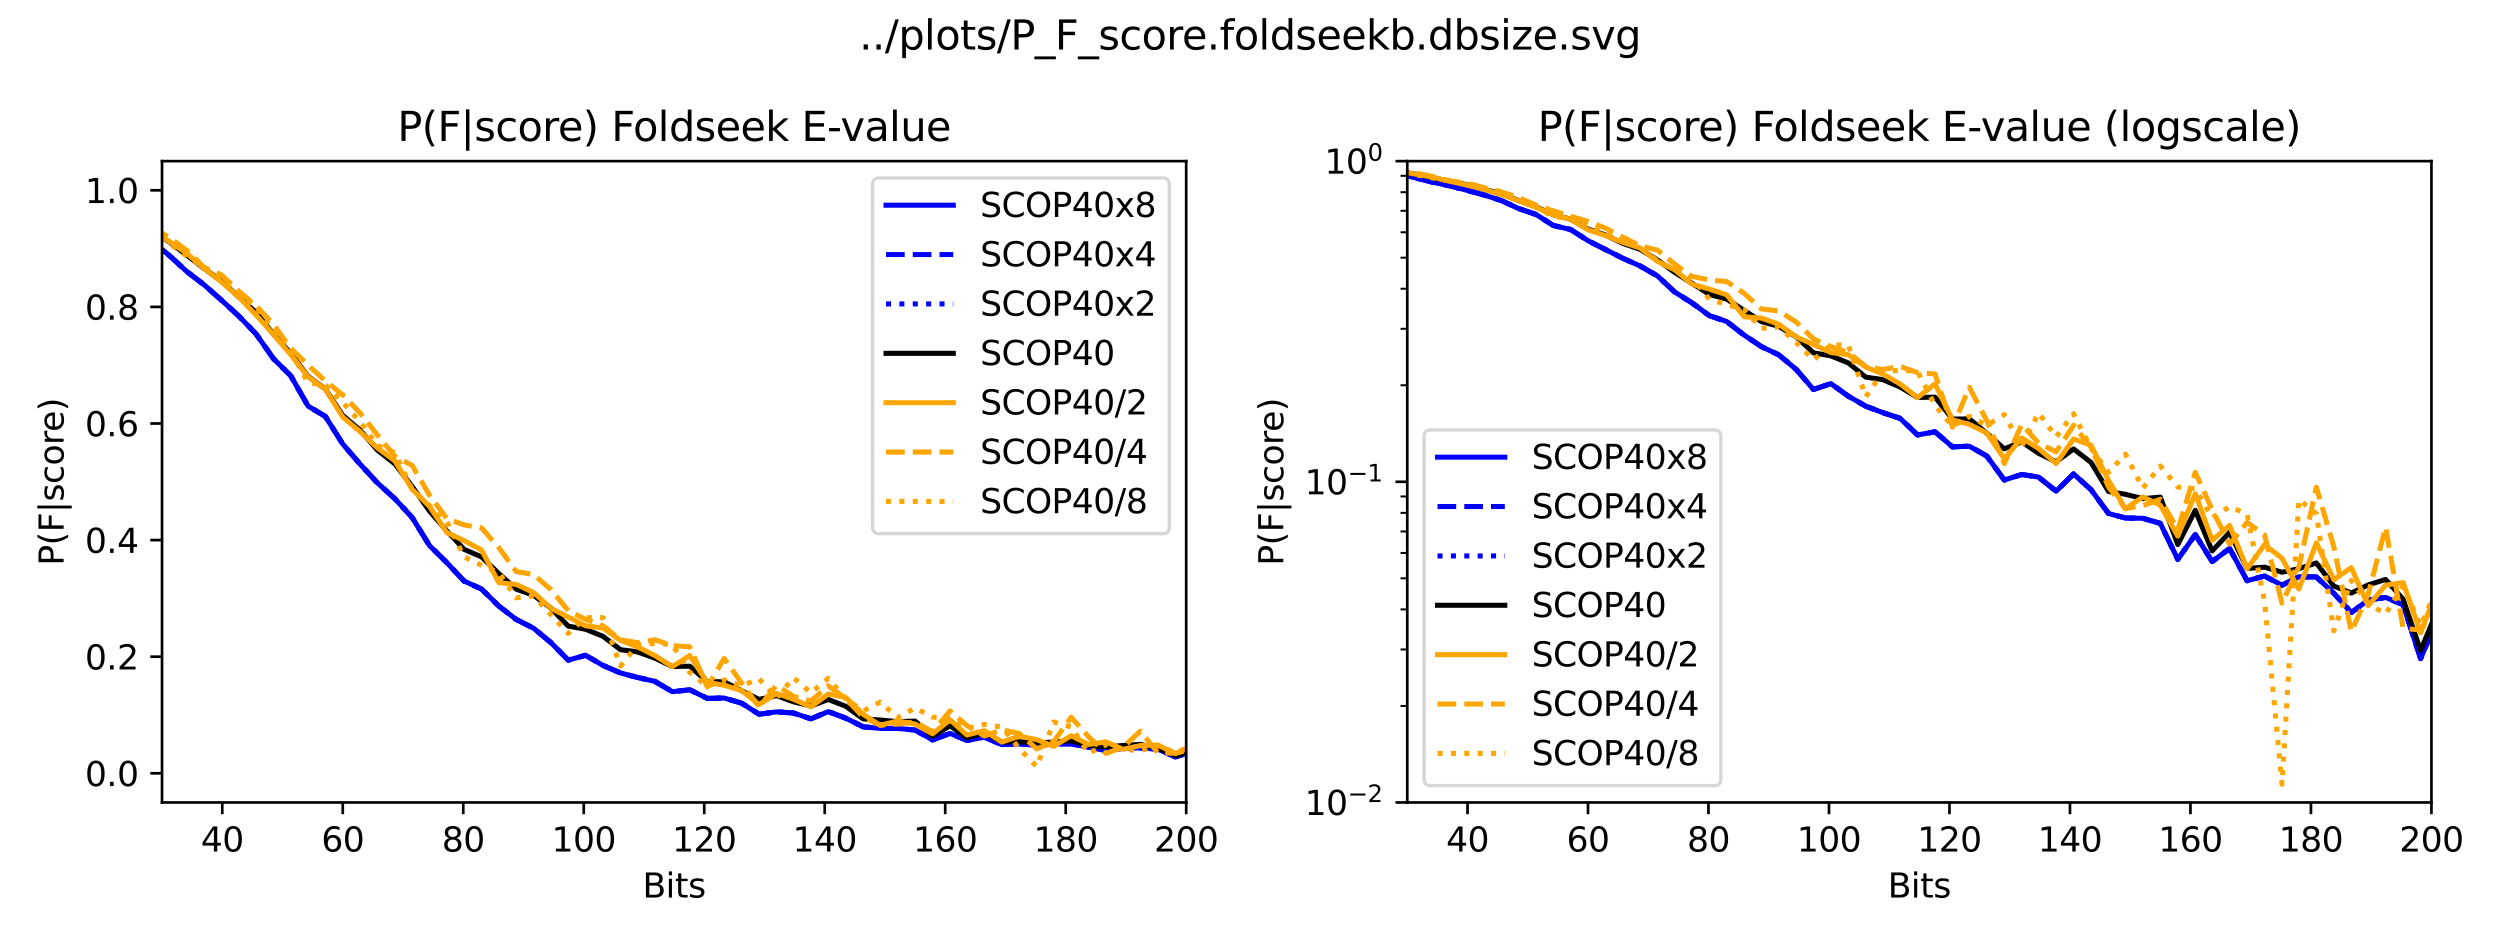 <?xml version="1.0" encoding="utf-8" standalone="no"?>
<!DOCTYPE svg PUBLIC "-//W3C//DTD SVG 1.1//EN"
  "http://www.w3.org/Graphics/SVG/1.1/DTD/svg11.dtd">
<svg xmlns:xlink="http://www.w3.org/1999/xlink" width="743.226pt" height="280.519pt" viewBox="0 0 743.226 280.519" xmlns="http://www.w3.org/2000/svg" version="1.1">
 <defs>
  <style type="text/css">*{stroke-linejoin: round; stroke-linecap: butt}</style>
 </defs>
 <g id="figure_1">
  <g id="patch_1">
   <path d="M 0 280.519 
L 743.226 280.519 
L 743.226 0 
L 0 0 
z
" style="fill: #ffffff"/>
  </g>
  <g id="axes_1">
   <g id="patch_2">
    <path d="M 48.17 238.559 
L 352.643 238.559 
L 352.643 47.906 
L 48.17 47.906 
z
" style="fill: #ffffff"/>
   </g>
   <g id="matplotlib.axis_1">
    <g id="xtick_1">
     <g id="line2d_1">
      <defs>
       <path id="m6d4ce91817" d="M 0 0 
L 0 3.5 
" style="stroke: #000000; stroke-width: 0.8"/>
      </defs>
      <g>
       <use xlink:href="#m6d4ce91817" x="66.08" y="238.559" style="stroke: #000000; stroke-width: 0.8"/>
      </g>
     </g>
     <g id="text_1">
      <!-- 40 -->
      <g transform="translate(59.718 253.158) scale(0.1 -0.1)">
       <defs>
        <path id="DejaVuSans-34" d="M 2419 4116 
L 825 1625 
L 2419 1625 
L 2419 4116 
z
M 2253 4666 
L 3047 4666 
L 3047 1625 
L 3713 1625 
L 3713 1100 
L 3047 1100 
L 3047 0 
L 2419 0 
L 2419 1100 
L 313 1100 
L 313 1709 
L 2253 4666 
z
" transform="scale(0.016)"/>
        <path id="DejaVuSans-30" d="M 2034 4250 
Q 1547 4250 1301 3770 
Q 1056 3291 1056 2328 
Q 1056 1369 1301 889 
Q 1547 409 2034 409 
Q 2525 409 2770 889 
Q 3016 1369 3016 2328 
Q 3016 3291 2770 3770 
Q 2525 4250 2034 4250 
z
M 2034 4750 
Q 2819 4750 3233 4129 
Q 3647 3509 3647 2328 
Q 3647 1150 3233 529 
Q 2819 -91 2034 -91 
Q 1250 -91 836 529 
Q 422 1150 422 2328 
Q 422 3509 836 4129 
Q 1250 4750 2034 4750 
z
" transform="scale(0.016)"/>
       </defs>
       <use xlink:href="#DejaVuSans-34"/>
       <use xlink:href="#DejaVuSans-30" x="63.623"/>
      </g>
     </g>
    </g>
    <g id="xtick_2">
     <g id="line2d_2">
      <g>
       <use xlink:href="#m6d4ce91817" x="101.901" y="238.559" style="stroke: #000000; stroke-width: 0.8"/>
      </g>
     </g>
     <g id="text_2">
      <!-- 60 -->
      <g transform="translate(95.538 253.158) scale(0.1 -0.1)">
       <defs>
        <path id="DejaVuSans-36" d="M 2113 2584 
Q 1688 2584 1439 2293 
Q 1191 2003 1191 1497 
Q 1191 994 1439 701 
Q 1688 409 2113 409 
Q 2538 409 2786 701 
Q 3034 994 3034 1497 
Q 3034 2003 2786 2293 
Q 2538 2584 2113 2584 
z
M 3366 4563 
L 3366 3988 
Q 3128 4100 2886 4159 
Q 2644 4219 2406 4219 
Q 1781 4219 1451 3797 
Q 1122 3375 1075 2522 
Q 1259 2794 1537 2939 
Q 1816 3084 2150 3084 
Q 2853 3084 3261 2657 
Q 3669 2231 3669 1497 
Q 3669 778 3244 343 
Q 2819 -91 2113 -91 
Q 1303 -91 875 529 
Q 447 1150 447 2328 
Q 447 3434 972 4092 
Q 1497 4750 2381 4750 
Q 2619 4750 2861 4703 
Q 3103 4656 3366 4563 
z
" transform="scale(0.016)"/>
       </defs>
       <use xlink:href="#DejaVuSans-36"/>
       <use xlink:href="#DejaVuSans-30" x="63.623"/>
      </g>
     </g>
    </g>
    <g id="xtick_3">
     <g id="line2d_3">
      <g>
       <use xlink:href="#m6d4ce91817" x="137.721" y="238.559" style="stroke: #000000; stroke-width: 0.8"/>
      </g>
     </g>
     <g id="text_3">
      <!-- 80 -->
      <g transform="translate(131.358 253.158) scale(0.1 -0.1)">
       <defs>
        <path id="DejaVuSans-38" d="M 2034 2216 
Q 1584 2216 1326 1975 
Q 1069 1734 1069 1313 
Q 1069 891 1326 650 
Q 1584 409 2034 409 
Q 2484 409 2743 651 
Q 3003 894 3003 1313 
Q 3003 1734 2745 1975 
Q 2488 2216 2034 2216 
z
M 1403 2484 
Q 997 2584 770 2862 
Q 544 3141 544 3541 
Q 544 4100 942 4425 
Q 1341 4750 2034 4750 
Q 2731 4750 3128 4425 
Q 3525 4100 3525 3541 
Q 3525 3141 3298 2862 
Q 3072 2584 2669 2484 
Q 3125 2378 3379 2068 
Q 3634 1759 3634 1313 
Q 3634 634 3220 271 
Q 2806 -91 2034 -91 
Q 1263 -91 848 271 
Q 434 634 434 1313 
Q 434 1759 690 2068 
Q 947 2378 1403 2484 
z
M 1172 3481 
Q 1172 3119 1398 2916 
Q 1625 2713 2034 2713 
Q 2441 2713 2670 2916 
Q 2900 3119 2900 3481 
Q 2900 3844 2670 4047 
Q 2441 4250 2034 4250 
Q 1625 4250 1398 4047 
Q 1172 3844 1172 3481 
z
" transform="scale(0.016)"/>
       </defs>
       <use xlink:href="#DejaVuSans-38"/>
       <use xlink:href="#DejaVuSans-30" x="63.623"/>
      </g>
     </g>
    </g>
    <g id="xtick_4">
     <g id="line2d_4">
      <g>
       <use xlink:href="#m6d4ce91817" x="173.541" y="238.559" style="stroke: #000000; stroke-width: 0.8"/>
      </g>
     </g>
     <g id="text_4">
      <!-- 100 -->
      <g transform="translate(163.998 253.158) scale(0.1 -0.1)">
       <defs>
        <path id="DejaVuSans-31" d="M 794 531 
L 1825 531 
L 1825 4091 
L 703 3866 
L 703 4441 
L 1819 4666 
L 2450 4666 
L 2450 531 
L 3481 531 
L 3481 0 
L 794 0 
L 794 531 
z
" transform="scale(0.016)"/>
       </defs>
       <use xlink:href="#DejaVuSans-31"/>
       <use xlink:href="#DejaVuSans-30" x="63.623"/>
       <use xlink:href="#DejaVuSans-30" x="127.246"/>
      </g>
     </g>
    </g>
    <g id="xtick_5">
     <g id="line2d_5">
      <g>
       <use xlink:href="#m6d4ce91817" x="209.362" y="238.559" style="stroke: #000000; stroke-width: 0.8"/>
      </g>
     </g>
     <g id="text_5">
      <!-- 120 -->
      <g transform="translate(199.818 253.158) scale(0.1 -0.1)">
       <defs>
        <path id="DejaVuSans-32" d="M 1228 531 
L 3431 531 
L 3431 0 
L 469 0 
L 469 531 
Q 828 903 1448 1529 
Q 2069 2156 2228 2338 
Q 2531 2678 2651 2914 
Q 2772 3150 2772 3378 
Q 2772 3750 2511 3984 
Q 2250 4219 1831 4219 
Q 1534 4219 1204 4116 
Q 875 4013 500 3803 
L 500 4441 
Q 881 4594 1212 4672 
Q 1544 4750 1819 4750 
Q 2544 4750 2975 4387 
Q 3406 4025 3406 3419 
Q 3406 3131 3298 2873 
Q 3191 2616 2906 2266 
Q 2828 2175 2409 1742 
Q 1991 1309 1228 531 
z
" transform="scale(0.016)"/>
       </defs>
       <use xlink:href="#DejaVuSans-31"/>
       <use xlink:href="#DejaVuSans-32" x="63.623"/>
       <use xlink:href="#DejaVuSans-30" x="127.246"/>
      </g>
     </g>
    </g>
    <g id="xtick_6">
     <g id="line2d_6">
      <g>
       <use xlink:href="#m6d4ce91817" x="245.182" y="238.559" style="stroke: #000000; stroke-width: 0.8"/>
      </g>
     </g>
     <g id="text_6">
      <!-- 140 -->
      <g transform="translate(235.638 253.158) scale(0.1 -0.1)">
       <use xlink:href="#DejaVuSans-31"/>
       <use xlink:href="#DejaVuSans-34" x="63.623"/>
       <use xlink:href="#DejaVuSans-30" x="127.246"/>
      </g>
     </g>
    </g>
    <g id="xtick_7">
     <g id="line2d_7">
      <g>
       <use xlink:href="#m6d4ce91817" x="281.003" y="238.559" style="stroke: #000000; stroke-width: 0.8"/>
      </g>
     </g>
     <g id="text_7">
      <!-- 160 -->
      <g transform="translate(271.459 253.158) scale(0.1 -0.1)">
       <use xlink:href="#DejaVuSans-31"/>
       <use xlink:href="#DejaVuSans-36" x="63.623"/>
       <use xlink:href="#DejaVuSans-30" x="127.246"/>
      </g>
     </g>
    </g>
    <g id="xtick_8">
     <g id="line2d_8">
      <g>
       <use xlink:href="#m6d4ce91817" x="316.823" y="238.559" style="stroke: #000000; stroke-width: 0.8"/>
      </g>
     </g>
     <g id="text_8">
      <!-- 180 -->
      <g transform="translate(307.279 253.158) scale(0.1 -0.1)">
       <use xlink:href="#DejaVuSans-31"/>
       <use xlink:href="#DejaVuSans-38" x="63.623"/>
       <use xlink:href="#DejaVuSans-30" x="127.246"/>
      </g>
     </g>
    </g>
    <g id="xtick_9">
     <g id="line2d_9">
      <g>
       <use xlink:href="#m6d4ce91817" x="352.643" y="238.559" style="stroke: #000000; stroke-width: 0.8"/>
      </g>
     </g>
     <g id="text_9">
      <!-- 200 -->
      <g transform="translate(343.1 253.158) scale(0.1 -0.1)">
       <use xlink:href="#DejaVuSans-32"/>
       <use xlink:href="#DejaVuSans-30" x="63.623"/>
       <use xlink:href="#DejaVuSans-30" x="127.246"/>
      </g>
     </g>
    </g>
    <g id="text_10">
     <!-- Bits -->
     <g transform="translate(191.022 266.836) scale(0.1 -0.1)">
      <defs>
       <path id="DejaVuSans-42" d="M 1259 2228 
L 1259 519 
L 2272 519 
Q 2781 519 3026 730 
Q 3272 941 3272 1375 
Q 3272 1813 3026 2020 
Q 2781 2228 2272 2228 
L 1259 2228 
z
M 1259 4147 
L 1259 2741 
L 2194 2741 
Q 2656 2741 2882 2914 
Q 3109 3088 3109 3444 
Q 3109 3797 2882 3972 
Q 2656 4147 2194 4147 
L 1259 4147 
z
M 628 4666 
L 2241 4666 
Q 2963 4666 3353 4366 
Q 3744 4066 3744 3513 
Q 3744 3084 3544 2831 
Q 3344 2578 2956 2516 
Q 3422 2416 3680 2098 
Q 3938 1781 3938 1306 
Q 3938 681 3513 340 
Q 3088 0 2303 0 
L 628 0 
L 628 4666 
z
" transform="scale(0.016)"/>
       <path id="DejaVuSans-69" d="M 603 3500 
L 1178 3500 
L 1178 0 
L 603 0 
L 603 3500 
z
M 603 4863 
L 1178 4863 
L 1178 4134 
L 603 4134 
L 603 4863 
z
" transform="scale(0.016)"/>
       <path id="DejaVuSans-74" d="M 1172 4494 
L 1172 3500 
L 2356 3500 
L 2356 3053 
L 1172 3053 
L 1172 1153 
Q 1172 725 1289 603 
Q 1406 481 1766 481 
L 2356 481 
L 2356 0 
L 1766 0 
Q 1100 0 847 248 
Q 594 497 594 1153 
L 594 3053 
L 172 3053 
L 172 3500 
L 594 3500 
L 594 4494 
L 1172 4494 
z
" transform="scale(0.016)"/>
       <path id="DejaVuSans-73" d="M 2834 3397 
L 2834 2853 
Q 2591 2978 2328 3040 
Q 2066 3103 1784 3103 
Q 1356 3103 1142 2972 
Q 928 2841 928 2578 
Q 928 2378 1081 2264 
Q 1234 2150 1697 2047 
L 1894 2003 
Q 2506 1872 2764 1633 
Q 3022 1394 3022 966 
Q 3022 478 2636 193 
Q 2250 -91 1575 -91 
Q 1294 -91 989 -36 
Q 684 19 347 128 
L 347 722 
Q 666 556 975 473 
Q 1284 391 1588 391 
Q 1994 391 2212 530 
Q 2431 669 2431 922 
Q 2431 1156 2273 1281 
Q 2116 1406 1581 1522 
L 1381 1569 
Q 847 1681 609 1914 
Q 372 2147 372 2553 
Q 372 3047 722 3315 
Q 1072 3584 1716 3584 
Q 2034 3584 2315 3537 
Q 2597 3491 2834 3397 
z
" transform="scale(0.016)"/>
      </defs>
      <use xlink:href="#DejaVuSans-42"/>
      <use xlink:href="#DejaVuSans-69" x="68.604"/>
      <use xlink:href="#DejaVuSans-74" x="96.387"/>
      <use xlink:href="#DejaVuSans-73" x="135.596"/>
     </g>
    </g>
   </g>
   <g id="matplotlib.axis_2">
    <g id="ytick_1">
     <g id="line2d_10">
      <defs>
       <path id="m6a0084c1ec" d="M 0 0 
L -3.5 0 
" style="stroke: #000000; stroke-width: 0.8"/>
      </defs>
      <g>
       <use xlink:href="#m6a0084c1ec" x="48.17" y="229.893" style="stroke: #000000; stroke-width: 0.8"/>
      </g>
     </g>
     <g id="text_11">
      <!-- 0.0 -->
      <g transform="translate(25.267 233.693) scale(0.1 -0.1)">
       <defs>
        <path id="DejaVuSans-2e" d="M 684 794 
L 1344 794 
L 1344 0 
L 684 0 
L 684 794 
z
" transform="scale(0.016)"/>
       </defs>
       <use xlink:href="#DejaVuSans-30"/>
       <use xlink:href="#DejaVuSans-2e" x="63.623"/>
       <use xlink:href="#DejaVuSans-30" x="95.41"/>
      </g>
     </g>
    </g>
    <g id="ytick_2">
     <g id="line2d_11">
      <g>
       <use xlink:href="#m6a0084c1ec" x="48.17" y="195.229" style="stroke: #000000; stroke-width: 0.8"/>
      </g>
     </g>
     <g id="text_12">
      <!-- 0.2 -->
      <g transform="translate(25.267 199.028) scale(0.1 -0.1)">
       <use xlink:href="#DejaVuSans-30"/>
       <use xlink:href="#DejaVuSans-2e" x="63.623"/>
       <use xlink:href="#DejaVuSans-32" x="95.41"/>
      </g>
     </g>
    </g>
    <g id="ytick_3">
     <g id="line2d_12">
      <g>
       <use xlink:href="#m6a0084c1ec" x="48.17" y="160.565" style="stroke: #000000; stroke-width: 0.8"/>
      </g>
     </g>
     <g id="text_13">
      <!-- 0.4 -->
      <g transform="translate(25.267 164.364) scale(0.1 -0.1)">
       <use xlink:href="#DejaVuSans-30"/>
       <use xlink:href="#DejaVuSans-2e" x="63.623"/>
       <use xlink:href="#DejaVuSans-34" x="95.41"/>
      </g>
     </g>
    </g>
    <g id="ytick_4">
     <g id="line2d_13">
      <g>
       <use xlink:href="#m6a0084c1ec" x="48.17" y="125.901" style="stroke: #000000; stroke-width: 0.8"/>
      </g>
     </g>
     <g id="text_14">
      <!-- 0.6 -->
      <g transform="translate(25.267 129.7) scale(0.1 -0.1)">
       <use xlink:href="#DejaVuSans-30"/>
       <use xlink:href="#DejaVuSans-2e" x="63.623"/>
       <use xlink:href="#DejaVuSans-36" x="95.41"/>
      </g>
     </g>
    </g>
    <g id="ytick_5">
     <g id="line2d_14">
      <g>
       <use xlink:href="#m6a0084c1ec" x="48.17" y="91.237" style="stroke: #000000; stroke-width: 0.8"/>
      </g>
     </g>
     <g id="text_15">
      <!-- 0.8 -->
      <g transform="translate(25.267 95.036) scale(0.1 -0.1)">
       <use xlink:href="#DejaVuSans-30"/>
       <use xlink:href="#DejaVuSans-2e" x="63.623"/>
       <use xlink:href="#DejaVuSans-38" x="95.41"/>
      </g>
     </g>
    </g>
    <g id="ytick_6">
     <g id="line2d_15">
      <g>
       <use xlink:href="#m6a0084c1ec" x="48.17" y="56.572" style="stroke: #000000; stroke-width: 0.8"/>
      </g>
     </g>
     <g id="text_16">
      <!-- 1.0 -->
      <g transform="translate(25.267 60.372) scale(0.1 -0.1)">
       <use xlink:href="#DejaVuSans-31"/>
       <use xlink:href="#DejaVuSans-2e" x="63.623"/>
       <use xlink:href="#DejaVuSans-30" x="95.41"/>
      </g>
     </g>
    </g>
    <g id="text_17">
     <!-- P(F|score) -->
     <g transform="translate(18.909 168.142) rotate(-90) scale(0.1 -0.1)">
      <defs>
       <path id="DejaVuSans-50" d="M 1259 4147 
L 1259 2394 
L 2053 2394 
Q 2494 2394 2734 2622 
Q 2975 2850 2975 3272 
Q 2975 3691 2734 3919 
Q 2494 4147 2053 4147 
L 1259 4147 
z
M 628 4666 
L 2053 4666 
Q 2838 4666 3239 4311 
Q 3641 3956 3641 3272 
Q 3641 2581 3239 2228 
Q 2838 1875 2053 1875 
L 1259 1875 
L 1259 0 
L 628 0 
L 628 4666 
z
" transform="scale(0.016)"/>
       <path id="DejaVuSans-28" d="M 1984 4856 
Q 1566 4138 1362 3434 
Q 1159 2731 1159 2009 
Q 1159 1288 1364 580 
Q 1569 -128 1984 -844 
L 1484 -844 
Q 1016 -109 783 600 
Q 550 1309 550 2009 
Q 550 2706 781 3412 
Q 1013 4119 1484 4856 
L 1984 4856 
z
" transform="scale(0.016)"/>
       <path id="DejaVuSans-46" d="M 628 4666 
L 3309 4666 
L 3309 4134 
L 1259 4134 
L 1259 2759 
L 3109 2759 
L 3109 2228 
L 1259 2228 
L 1259 0 
L 628 0 
L 628 4666 
z
" transform="scale(0.016)"/>
       <path id="DejaVuSans-7c" d="M 1344 4891 
L 1344 -1509 
L 813 -1509 
L 813 4891 
L 1344 4891 
z
" transform="scale(0.016)"/>
       <path id="DejaVuSans-63" d="M 3122 3366 
L 3122 2828 
Q 2878 2963 2633 3030 
Q 2388 3097 2138 3097 
Q 1578 3097 1268 2742 
Q 959 2388 959 1747 
Q 959 1106 1268 751 
Q 1578 397 2138 397 
Q 2388 397 2633 464 
Q 2878 531 3122 666 
L 3122 134 
Q 2881 22 2623 -34 
Q 2366 -91 2075 -91 
Q 1284 -91 818 406 
Q 353 903 353 1747 
Q 353 2603 823 3093 
Q 1294 3584 2113 3584 
Q 2378 3584 2631 3529 
Q 2884 3475 3122 3366 
z
" transform="scale(0.016)"/>
       <path id="DejaVuSans-6f" d="M 1959 3097 
Q 1497 3097 1228 2736 
Q 959 2375 959 1747 
Q 959 1119 1226 758 
Q 1494 397 1959 397 
Q 2419 397 2687 759 
Q 2956 1122 2956 1747 
Q 2956 2369 2687 2733 
Q 2419 3097 1959 3097 
z
M 1959 3584 
Q 2709 3584 3137 3096 
Q 3566 2609 3566 1747 
Q 3566 888 3137 398 
Q 2709 -91 1959 -91 
Q 1206 -91 779 398 
Q 353 888 353 1747 
Q 353 2609 779 3096 
Q 1206 3584 1959 3584 
z
" transform="scale(0.016)"/>
       <path id="DejaVuSans-72" d="M 2631 2963 
Q 2534 3019 2420 3045 
Q 2306 3072 2169 3072 
Q 1681 3072 1420 2755 
Q 1159 2438 1159 1844 
L 1159 0 
L 581 0 
L 581 3500 
L 1159 3500 
L 1159 2956 
Q 1341 3275 1631 3429 
Q 1922 3584 2338 3584 
Q 2397 3584 2469 3576 
Q 2541 3569 2628 3553 
L 2631 2963 
z
" transform="scale(0.016)"/>
       <path id="DejaVuSans-65" d="M 3597 1894 
L 3597 1613 
L 953 1613 
Q 991 1019 1311 708 
Q 1631 397 2203 397 
Q 2534 397 2845 478 
Q 3156 559 3463 722 
L 3463 178 
Q 3153 47 2828 -22 
Q 2503 -91 2169 -91 
Q 1331 -91 842 396 
Q 353 884 353 1716 
Q 353 2575 817 3079 
Q 1281 3584 2069 3584 
Q 2775 3584 3186 3129 
Q 3597 2675 3597 1894 
z
M 3022 2063 
Q 3016 2534 2758 2815 
Q 2500 3097 2075 3097 
Q 1594 3097 1305 2825 
Q 1016 2553 972 2059 
L 3022 2063 
z
" transform="scale(0.016)"/>
       <path id="DejaVuSans-29" d="M 513 4856 
L 1013 4856 
Q 1481 4119 1714 3412 
Q 1947 2706 1947 2009 
Q 1947 1309 1714 600 
Q 1481 -109 1013 -844 
L 513 -844 
Q 928 -128 1133 580 
Q 1338 1288 1338 2009 
Q 1338 2731 1133 3434 
Q 928 4138 513 4856 
z
" transform="scale(0.016)"/>
      </defs>
      <use xlink:href="#DejaVuSans-50"/>
      <use xlink:href="#DejaVuSans-28" x="60.303"/>
      <use xlink:href="#DejaVuSans-46" x="99.316"/>
      <use xlink:href="#DejaVuSans-7c" x="156.836"/>
      <use xlink:href="#DejaVuSans-73" x="190.527"/>
      <use xlink:href="#DejaVuSans-63" x="242.627"/>
      <use xlink:href="#DejaVuSans-6f" x="297.607"/>
      <use xlink:href="#DejaVuSans-72" x="358.789"/>
      <use xlink:href="#DejaVuSans-65" x="397.652"/>
      <use xlink:href="#DejaVuSans-29" x="459.176"/>
     </g>
    </g>
   </g>
   <g id="line2d_16">
    <path d="M -1 56.587 
L 3.937 56.919 
L 9.094 57.768 
L 14.248 58.34 
L 19.406 59.12 
L 24.564 60.697 
L 29.722 62.569 
L 34.881 64.666 
L 40.021 67.994 
L 45.179 71.599 
L 50.337 75.967 
L 55.495 80.699 
L 60.653 84.65 
L 65.812 89.226 
L 70.97 93.94 
L 76.128 99.296 
L 81.268 106.593 
L 86.426 111.706 
L 91.584 120.718 
L 96.742 123.821 
L 101.901 132.002 
L 107.059 137.999 
L 112.217 143.58 
L 117.375 148.259 
L 122.533 153.857 
L 127.673 162.177 
L 132.832 167.273 
L 137.99 172.767 
L 143.148 175.107 
L 148.306 180.185 
L 153.464 184.154 
L 158.622 186.771 
L 163.78 191.035 
L 168.921 196.252 
L 174.079 194.813 
L 179.273 197.829 
L 184.467 200.065 
L 189.481 201.399 
L 194.675 202.561 
L 199.869 205.628 
L 205.063 205.074 
L 210.257 207.622 
L 215.272 207.518 
L 220.466 209.043 
L 225.66 212.336 
L 230.854 211.625 
L 235.869 211.972 
L 241.063 213.693 
L 246.257 211.556 
L 251.451 213.518 
L 256.645 216.092 
L 261.66 216.529 
L 266.854 216.558 
L 272.047 217.038 
L 277.241 219.964 
L 282.435 218.03 
L 287.45 220.118 
L 292.644 219.16 
L 297.838 221.375 
L 303.032 221.084 
L 308.226 221.643 
L 313.241 221.13 
L 318.435 221.142 
L 323.629 222.111 
L 328.823 223.117 
L 333.838 222.477 
L 339.032 222.338 
L 344.226 222.727 
L 349.42 225.023 
L 354.613 223.347 
L 359.628 223.893 
L 364.822 225.061 
L 370.016 223.839 
L 375.21 225.295 
L 380.404 223.579 
L 385.419 225.111 
L 390.613 223.363 
L 395.807 225.03 
L 401.001 224.065 
L 406.016 225.25 
L 411.21 224.623 
L 416.404 225.722 
L 421.598 225.004 
L 426.792 225.065 
L 431.806 224.117 
L 437 225.517 
L 442.194 228.446 
" clip-path="url(#p82c8a7f24f)" style="fill: none; stroke: #0000ff; stroke-width: 1.5; stroke-linecap: square"/>
   </g>
   <g id="line2d_17">
    <path d="M -1 56.587 
L 3.937 56.919 
L 9.094 57.768 
L 14.248 58.34 
L 19.406 59.12 
L 24.564 60.697 
L 29.722 62.569 
L 34.881 64.666 
L 40.021 67.994 
L 45.179 71.599 
L 50.337 75.967 
L 55.495 80.699 
L 60.653 84.65 
L 65.812 89.226 
L 70.97 93.94 
L 76.128 99.296 
L 81.268 106.593 
L 86.426 111.706 
L 91.584 120.718 
L 96.742 123.821 
L 101.901 132.002 
L 107.059 137.999 
L 112.217 143.58 
L 117.375 148.259 
L 122.533 153.857 
L 127.673 162.177 
L 132.832 167.273 
L 137.99 172.767 
L 143.148 175.107 
L 148.306 180.185 
L 153.464 184.154 
L 158.622 186.771 
L 163.78 191.035 
L 168.921 196.252 
L 174.079 194.813 
L 179.273 197.829 
L 184.467 200.065 
L 189.481 201.399 
L 194.675 202.561 
L 199.869 205.628 
L 205.063 205.074 
L 210.257 207.622 
L 215.272 207.518 
L 220.466 209.043 
L 225.66 212.336 
L 230.854 211.625 
L 235.869 211.972 
L 241.063 213.693 
L 246.257 211.556 
L 251.451 213.518 
L 256.645 216.092 
L 261.66 216.529 
L 266.854 216.558 
L 272.047 217.038 
L 277.241 219.964 
L 282.435 218.03 
L 287.45 220.118 
L 292.644 219.16 
L 297.838 221.375 
L 303.032 221.084 
L 308.226 221.643 
L 313.241 221.13 
L 318.435 221.142 
L 323.629 222.111 
L 328.823 223.117 
L 333.838 222.477 
L 339.032 222.338 
L 344.226 222.727 
L 349.42 225.023 
L 354.613 223.347 
L 359.628 223.893 
L 364.822 225.061 
L 370.016 223.839 
L 375.21 225.295 
L 380.404 223.579 
L 385.419 225.111 
L 390.613 223.363 
L 395.807 225.03 
L 401.001 224.065 
L 406.016 225.25 
L 411.21 224.623 
L 416.404 225.722 
L 421.598 225.004 
L 426.792 225.065 
L 431.806 224.117 
L 437 225.517 
L 442.194 228.446 
" clip-path="url(#p82c8a7f24f)" style="fill: none; stroke-dasharray: 5.55,2.4; stroke-dashoffset: 0; stroke: #0000ff; stroke-width: 1.5"/>
   </g>
   <g id="line2d_18">
    <path d="M -1 56.587 
L 3.937 56.919 
L 9.094 57.768 
L 14.248 58.34 
L 19.406 59.12 
L 24.564 60.697 
L 29.722 62.569 
L 34.881 64.666 
L 40.021 67.994 
L 45.179 71.599 
L 50.337 75.967 
L 55.495 80.699 
L 60.653 84.65 
L 65.812 89.226 
L 70.97 93.94 
L 76.128 99.296 
L 81.268 106.593 
L 86.426 111.706 
L 91.584 120.718 
L 96.742 123.821 
L 101.901 132.002 
L 107.059 137.999 
L 112.217 143.58 
L 117.375 148.259 
L 122.533 153.857 
L 127.673 162.177 
L 132.832 167.273 
L 137.99 172.767 
L 143.148 175.107 
L 148.306 180.185 
L 153.464 184.154 
L 158.622 186.771 
L 163.78 191.035 
L 168.921 196.252 
L 174.079 194.813 
L 179.273 197.829 
L 184.467 200.065 
L 189.481 201.399 
L 194.675 202.561 
L 199.869 205.628 
L 205.063 205.074 
L 210.257 207.622 
L 215.272 207.518 
L 220.466 209.043 
L 225.66 212.336 
L 230.854 211.625 
L 235.869 211.972 
L 241.063 213.693 
L 246.257 211.556 
L 251.451 213.518 
L 256.645 216.092 
L 261.66 216.529 
L 266.854 216.558 
L 272.047 217.038 
L 277.241 219.964 
L 282.435 218.03 
L 287.45 220.118 
L 292.644 219.16 
L 297.838 221.375 
L 303.032 221.084 
L 308.226 221.643 
L 313.241 221.13 
L 318.435 221.142 
L 323.629 222.111 
L 328.823 223.117 
L 333.838 222.477 
L 339.032 222.338 
L 344.226 222.727 
L 349.42 225.023 
L 354.613 223.347 
L 359.628 223.893 
L 364.822 225.061 
L 370.016 223.839 
L 375.21 225.295 
L 380.404 223.579 
L 385.419 225.111 
L 390.613 223.363 
L 395.807 225.03 
L 401.001 224.065 
L 406.016 225.25 
L 411.21 224.623 
L 416.404 225.722 
L 421.598 225.004 
L 426.792 225.065 
L 431.806 224.117 
L 437 225.517 
L 442.194 228.446 
" clip-path="url(#p82c8a7f24f)" style="fill: none; stroke-dasharray: 1.5,2.475; stroke-dashoffset: 0; stroke: #0000ff; stroke-width: 1.5"/>
   </g>
   <g id="line2d_19">
    <path d="M -1 56.992 
L 3.937 57.075 
L 9.094 57.474 
L 14.248 57.994 
L 19.406 58.843 
L 24.564 60.247 
L 29.722 61.668 
L 34.881 63.263 
L 40.021 65.741 
L 45.179 68.618 
L 50.337 71.911 
L 55.495 75.846 
L 60.653 79.797 
L 65.812 83.541 
L 70.97 88.273 
L 76.128 92.883 
L 81.268 99.313 
L 86.426 105.016 
L 91.584 111.896 
L 96.742 115.64 
L 101.901 123.509 
L 107.059 127.877 
L 112.217 133.856 
L 117.375 137.895 
L 122.533 144.619 
L 127.673 151.934 
L 132.832 157.844 
L 137.99 163.338 
L 143.148 165.557 
L 148.306 170.531 
L 153.464 175.141 
L 158.622 176.978 
L 163.78 180.809 
L 168.921 186.13 
L 174.079 187.083 
L 179.273 189.18 
L 184.467 193.149 
L 189.481 193.791 
L 194.675 195.663 
L 199.869 198.141 
L 205.063 198.054 
L 210.257 202.699 
L 215.272 202.665 
L 220.466 205.334 
L 225.66 207.934 
L 230.854 206.807 
L 235.869 208.644 
L 241.063 209.892 
L 246.257 207.951 
L 251.451 209.979 
L 256.645 213.728 
L 261.66 214.048 
L 266.854 214.537 
L 272.047 214.367 
L 277.241 218.849 
L 282.435 215.775 
L 287.45 219.343 
L 292.644 217.842 
L 297.838 220.59 
L 303.032 220.506 
L 308.226 220.841 
L 313.241 220.605 
L 318.435 220.217 
L 323.629 221.697 
L 328.823 222.096 
L 333.838 221.629 
L 339.032 221.297 
L 344.226 222.432 
L 349.42 224.732 
L 354.613 222.912 
L 359.628 223.947 
L 364.822 224.611 
L 370.016 223.943 
L 375.21 224.956 
L 380.404 223.798 
L 385.419 224.604 
L 390.613 223.468 
L 395.807 224.725 
L 401.001 223.819 
L 406.016 225.127 
L 411.21 223.886 
L 416.404 225.935 
L 421.598 224.592 
L 426.792 225.12 
L 431.806 223.782 
L 437 225.555 
L 442.194 228.415 
" clip-path="url(#p82c8a7f24f)" style="fill: none; stroke: #000000; stroke-width: 1.5; stroke-linecap: square"/>
   </g>
   <g id="line2d_20">
    <path d="M -1 57.258 
L 3.937 57.092 
L 9.094 57.439 
L 14.248 57.959 
L 19.406 58.825 
L 24.564 60.212 
L 29.722 61.599 
L 34.881 63.159 
L 40.021 65.412 
L 45.179 68.358 
L 50.337 71.825 
L 55.495 75.291 
L 60.653 79.797 
L 65.812 83.784 
L 70.97 88.29 
L 76.128 93.663 
L 81.268 99.383 
L 86.426 105.449 
L 91.584 112.035 
L 96.742 115.675 
L 101.901 123.994 
L 107.059 128.327 
L 112.217 133.18 
L 117.375 136.993 
L 122.533 145.486 
L 127.673 150.512 
L 132.832 158.312 
L 137.99 160.738 
L 143.148 163.511 
L 148.306 173.217 
L 153.464 173.737 
L 158.622 176.164 
L 163.78 180.844 
L 168.921 183.443 
L 174.079 186.043 
L 179.273 186.736 
L 184.467 190.376 
L 189.481 192.283 
L 194.675 194.883 
L 199.869 198.176 
L 205.063 194.883 
L 210.257 202.855 
L 215.272 203.722 
L 220.466 205.282 
L 225.66 209.442 
L 230.854 206.148 
L 235.869 207.882 
L 241.063 210.135 
L 246.257 206.322 
L 251.451 207.362 
L 256.645 212.388 
L 261.66 215.612 
L 266.854 214.347 
L 272.047 215.248 
L 277.241 218.16 
L 282.435 213.983 
L 287.45 218.506 
L 292.644 217.224 
L 297.838 220.621 
L 303.032 218.853 
L 308.226 219.893 
L 313.241 221.869 
L 318.435 218.714 
L 323.629 221.314 
L 328.823 220.534 
L 333.838 222.77 
L 339.032 221.643 
L 344.226 221.487 
L 349.42 224.035 
L 354.613 221.747 
L 359.628 224.85 
L 364.822 222.978 
L 370.016 225.231 
L 375.21 224.191 
L 380.404 222.111 
L 385.419 224.104 
L 390.613 222.077 
L 395.807 225.387 
L 401.001 224.139 
L 406.016 224.33 
L 411.21 221.158 
L 416.404 226.132 
L 421.598 226.323 
L 426.792 225.63 
L 431.806 224.555 
L 437 224.867 
L 442.194 228.294 
" clip-path="url(#p82c8a7f24f)" style="fill: none; stroke: #ffa500; stroke-width: 1.5; stroke-linecap: square"/>
   </g>
   <g id="line2d_21">
    <path d="M -1 56.594 
L 3.937 57.092 
L 9.094 57.439 
L 14.248 57.959 
L 19.406 58.652 
L 24.564 60.039 
L 29.722 61.425 
L 34.881 62.985 
L 40.021 65.065 
L 45.179 67.492 
L 50.337 70.611 
L 55.495 74.424 
L 60.653 79.451 
L 65.812 81.704 
L 70.97 86.557 
L 76.128 90.89 
L 81.268 96.436 
L 86.426 103.542 
L 91.584 108.569 
L 96.742 113.248 
L 101.901 117.408 
L 107.059 122.781 
L 112.217 129.367 
L 117.375 135.607 
L 122.533 138.38 
L 127.673 147.219 
L 132.832 154.152 
L 137.99 156.059 
L 143.148 156.925 
L 148.306 162.818 
L 153.464 169.924 
L 158.622 170.791 
L 163.78 175.297 
L 168.921 181.537 
L 174.079 184.137 
L 179.273 186.043 
L 184.467 190.203 
L 189.481 191.069 
L 194.675 190.203 
L 199.869 191.936 
L 205.063 192.283 
L 210.257 204.242 
L 215.272 195.749 
L 220.466 203.029 
L 225.66 210.135 
L 230.854 203.722 
L 235.869 207.015 
L 241.063 208.402 
L 246.257 203.895 
L 251.451 207.708 
L 256.645 213.203 
L 261.66 215.594 
L 266.854 215.282 
L 272.047 214.607 
L 277.241 217.605 
L 282.435 211.348 
L 287.45 215.698 
L 292.644 218.818 
L 297.838 216.946 
L 303.032 218.056 
L 308.226 222.649 
L 313.241 220.482 
L 318.435 213.237 
L 323.629 219.026 
L 328.823 223.983 
L 333.838 222.163 
L 339.032 217.38 
L 344.226 223.845 
L 349.42 223.914 
L 354.613 222.701 
L 359.628 224.07 
L 364.822 224.295 
L 370.016 222.597 
L 375.21 222.475 
L 380.404 223.654 
L 385.419 223.879 
L 390.613 224.122 
L 395.807 221.037 
L 401.001 226.08 
L 406.016 222.995 
L 411.21 226.34 
L 416.404 224.001 
L 421.598 223.082 
L 426.792 223.099 
L 431.806 220.985 
L 437 225.075 
L 442.194 228.767 
" clip-path="url(#p82c8a7f24f)" style="fill: none; stroke-dasharray: 5.55,2.4; stroke-dashoffset: 0; stroke: #ffa500; stroke-width: 1.5"/>
   </g>
   <g id="line2d_22">
    <path d="M -1 56.594 
L 3.937 57.092 
L 9.094 57.612 
L 14.248 57.786 
L 19.406 58.825 
L 24.564 60.212 
L 29.722 61.945 
L 34.881 63.505 
L 40.021 65.585 
L 45.179 68.531 
L 50.337 72.345 
L 55.495 76.158 
L 60.653 79.451 
L 65.812 83.61 
L 70.97 87.077 
L 76.128 91.237 
L 81.268 98.343 
L 86.426 104.582 
L 91.584 113.768 
L 96.742 114.462 
L 101.901 119.661 
L 107.059 125.381 
L 112.217 132.487 
L 117.375 134.567 
L 122.533 145.486 
L 127.673 150.339 
L 132.832 155.019 
L 137.99 165.591 
L 143.148 168.018 
L 148.306 170.271 
L 153.464 177.724 
L 158.622 177.204 
L 163.78 182.75 
L 168.921 188.296 
L 174.079 183.617 
L 179.273 183.617 
L 184.467 198.002 
L 189.481 191.763 
L 194.675 191.243 
L 199.869 191.589 
L 205.063 199.909 
L 210.257 204.069 
L 215.272 202.162 
L 220.466 203.895 
L 225.66 201.815 
L 230.854 207.535 
L 235.869 201.469 
L 241.063 205.975 
L 246.257 201.642 
L 251.451 207.882 
L 256.645 211.348 
L 261.66 208.748 
L 266.854 213.341 
L 272.047 210.481 
L 277.241 213.203 
L 282.435 213.411 
L 287.45 216.513 
L 292.644 215.386 
L 297.838 216.149 
L 303.032 222.545 
L 308.226 227.918 
L 313.241 214.641 
L 318.435 216.114 
L 323.629 223.949 
L 328.823 221.366 
L 333.838 222.683 
L 339.032 223.186 
L 344.226 221.661 
L 349.42 223.723 
L 354.613 221.695 
L 359.628 222.007 
L 364.822 221.401 
L 370.016 222.545 
L 375.21 225.942 
L 380.404 224.832 
L 385.419 226.462 
L 390.613 222.961 
L 395.807 219.182 
L 401.001 222.423 
L 406.016 216.964 
L 411.21 220.863 
L 416.404 226.791 
L 421.598 226.115 
L 426.792 229.893 
L 431.806 217.31 
L 437 225.248 
L 442.194 228.373 
" clip-path="url(#p82c8a7f24f)" style="fill: none; stroke-dasharray: 1.5,2.475; stroke-dashoffset: 0; stroke: #ffa500; stroke-width: 1.5"/>
   </g>
   <g id="patch_3">
    <path d="M 48.17 238.559 
L 48.17 47.906 
" style="fill: none; stroke: #000000; stroke-width: 0.8; stroke-linejoin: miter; stroke-linecap: square"/>
   </g>
   <g id="patch_4">
    <path d="M 352.643 238.559 
L 352.643 47.906 
" style="fill: none; stroke: #000000; stroke-width: 0.8; stroke-linejoin: miter; stroke-linecap: square"/>
   </g>
   <g id="patch_5">
    <path d="M 48.17 238.559 
L 352.643 238.559 
" style="fill: none; stroke: #000000; stroke-width: 0.8; stroke-linejoin: miter; stroke-linecap: square"/>
   </g>
   <g id="patch_6">
    <path d="M 48.17 47.906 
L 352.643 47.906 
" style="fill: none; stroke: #000000; stroke-width: 0.8; stroke-linejoin: miter; stroke-linecap: square"/>
   </g>
   <g id="text_18">
    <!-- P(F|score) Foldseek E-value -->
    <g transform="translate(118.149 41.906) scale(0.12 -0.12)">
     <defs>
      <path id="DejaVuSans-20" transform="scale(0.016)"/>
      <path id="DejaVuSans-6c" d="M 603 4863 
L 1178 4863 
L 1178 0 
L 603 0 
L 603 4863 
z
" transform="scale(0.016)"/>
      <path id="DejaVuSans-64" d="M 2906 2969 
L 2906 4863 
L 3481 4863 
L 3481 0 
L 2906 0 
L 2906 525 
Q 2725 213 2448 61 
Q 2172 -91 1784 -91 
Q 1150 -91 751 415 
Q 353 922 353 1747 
Q 353 2572 751 3078 
Q 1150 3584 1784 3584 
Q 2172 3584 2448 3432 
Q 2725 3281 2906 2969 
z
M 947 1747 
Q 947 1113 1208 752 
Q 1469 391 1925 391 
Q 2381 391 2643 752 
Q 2906 1113 2906 1747 
Q 2906 2381 2643 2742 
Q 2381 3103 1925 3103 
Q 1469 3103 1208 2742 
Q 947 2381 947 1747 
z
" transform="scale(0.016)"/>
      <path id="DejaVuSans-6b" d="M 581 4863 
L 1159 4863 
L 1159 1991 
L 2875 3500 
L 3609 3500 
L 1753 1863 
L 3688 0 
L 2938 0 
L 1159 1709 
L 1159 0 
L 581 0 
L 581 4863 
z
" transform="scale(0.016)"/>
      <path id="DejaVuSans-45" d="M 628 4666 
L 3578 4666 
L 3578 4134 
L 1259 4134 
L 1259 2753 
L 3481 2753 
L 3481 2222 
L 1259 2222 
L 1259 531 
L 3634 531 
L 3634 0 
L 628 0 
L 628 4666 
z
" transform="scale(0.016)"/>
      <path id="DejaVuSans-2d" d="M 313 2009 
L 1997 2009 
L 1997 1497 
L 313 1497 
L 313 2009 
z
" transform="scale(0.016)"/>
      <path id="DejaVuSans-76" d="M 191 3500 
L 800 3500 
L 1894 563 
L 2988 3500 
L 3597 3500 
L 2284 0 
L 1503 0 
L 191 3500 
z
" transform="scale(0.016)"/>
      <path id="DejaVuSans-61" d="M 2194 1759 
Q 1497 1759 1228 1600 
Q 959 1441 959 1056 
Q 959 750 1161 570 
Q 1363 391 1709 391 
Q 2188 391 2477 730 
Q 2766 1069 2766 1631 
L 2766 1759 
L 2194 1759 
z
M 3341 1997 
L 3341 0 
L 2766 0 
L 2766 531 
Q 2569 213 2275 61 
Q 1981 -91 1556 -91 
Q 1019 -91 701 211 
Q 384 513 384 1019 
Q 384 1609 779 1909 
Q 1175 2209 1959 2209 
L 2766 2209 
L 2766 2266 
Q 2766 2663 2505 2880 
Q 2244 3097 1772 3097 
Q 1472 3097 1187 3025 
Q 903 2953 641 2809 
L 641 3341 
Q 956 3463 1253 3523 
Q 1550 3584 1831 3584 
Q 2591 3584 2966 3190 
Q 3341 2797 3341 1997 
z
" transform="scale(0.016)"/>
      <path id="DejaVuSans-75" d="M 544 1381 
L 544 3500 
L 1119 3500 
L 1119 1403 
Q 1119 906 1312 657 
Q 1506 409 1894 409 
Q 2359 409 2629 706 
Q 2900 1003 2900 1516 
L 2900 3500 
L 3475 3500 
L 3475 0 
L 2900 0 
L 2900 538 
Q 2691 219 2414 64 
Q 2138 -91 1772 -91 
Q 1169 -91 856 284 
Q 544 659 544 1381 
z
M 1991 3584 
L 1991 3584 
z
" transform="scale(0.016)"/>
     </defs>
     <use xlink:href="#DejaVuSans-50"/>
     <use xlink:href="#DejaVuSans-28" x="60.303"/>
     <use xlink:href="#DejaVuSans-46" x="99.316"/>
     <use xlink:href="#DejaVuSans-7c" x="156.836"/>
     <use xlink:href="#DejaVuSans-73" x="190.527"/>
     <use xlink:href="#DejaVuSans-63" x="242.627"/>
     <use xlink:href="#DejaVuSans-6f" x="297.607"/>
     <use xlink:href="#DejaVuSans-72" x="358.789"/>
     <use xlink:href="#DejaVuSans-65" x="397.652"/>
     <use xlink:href="#DejaVuSans-29" x="459.176"/>
     <use xlink:href="#DejaVuSans-20" x="498.189"/>
     <use xlink:href="#DejaVuSans-46" x="529.977"/>
     <use xlink:href="#DejaVuSans-6f" x="583.871"/>
     <use xlink:href="#DejaVuSans-6c" x="645.053"/>
     <use xlink:href="#DejaVuSans-64" x="672.836"/>
     <use xlink:href="#DejaVuSans-73" x="736.312"/>
     <use xlink:href="#DejaVuSans-65" x="788.412"/>
     <use xlink:href="#DejaVuSans-65" x="849.936"/>
     <use xlink:href="#DejaVuSans-6b" x="911.459"/>
     <use xlink:href="#DejaVuSans-20" x="969.369"/>
     <use xlink:href="#DejaVuSans-45" x="1001.156"/>
     <use xlink:href="#DejaVuSans-2d" x="1064.34"/>
     <use xlink:href="#DejaVuSans-76" x="1097.799"/>
     <use xlink:href="#DejaVuSans-61" x="1156.979"/>
     <use xlink:href="#DejaVuSans-6c" x="1218.258"/>
     <use xlink:href="#DejaVuSans-75" x="1246.041"/>
     <use xlink:href="#DejaVuSans-65" x="1309.42"/>
    </g>
   </g>
   <g id="legend_1">
    <g id="patch_7">
     <path d="M 261.404 158.653 
L 345.643 158.653 
Q 347.643 158.653 347.643 156.653 
L 347.643 54.906 
Q 347.643 52.906 345.643 52.906 
L 261.404 52.906 
Q 259.404 52.906 259.404 54.906 
L 259.404 156.653 
Q 259.404 158.653 261.404 158.653 
z
" style="fill: #ffffff; opacity: 0.8; stroke: #cccccc; stroke-linejoin: miter"/>
    </g>
    <g id="line2d_23">
     <path d="M 263.404 61.005 
L 273.404 61.005 
L 283.404 61.005 
" style="fill: none; stroke: #0000ff; stroke-width: 1.5; stroke-linecap: square"/>
    </g>
    <g id="text_19">
     <!-- SCOP40x8 -->
     <g transform="translate(291.404 64.505) scale(0.1 -0.1)">
      <defs>
       <path id="DejaVuSans-53" d="M 3425 4513 
L 3425 3897 
Q 3066 4069 2747 4153 
Q 2428 4238 2131 4238 
Q 1616 4238 1336 4038 
Q 1056 3838 1056 3469 
Q 1056 3159 1242 3001 
Q 1428 2844 1947 2747 
L 2328 2669 
Q 3034 2534 3370 2195 
Q 3706 1856 3706 1288 
Q 3706 609 3251 259 
Q 2797 -91 1919 -91 
Q 1588 -91 1214 -16 
Q 841 59 441 206 
L 441 856 
Q 825 641 1194 531 
Q 1563 422 1919 422 
Q 2459 422 2753 634 
Q 3047 847 3047 1241 
Q 3047 1584 2836 1778 
Q 2625 1972 2144 2069 
L 1759 2144 
Q 1053 2284 737 2584 
Q 422 2884 422 3419 
Q 422 4038 858 4394 
Q 1294 4750 2059 4750 
Q 2388 4750 2728 4690 
Q 3069 4631 3425 4513 
z
" transform="scale(0.016)"/>
       <path id="DejaVuSans-43" d="M 4122 4306 
L 4122 3641 
Q 3803 3938 3442 4084 
Q 3081 4231 2675 4231 
Q 1875 4231 1450 3742 
Q 1025 3253 1025 2328 
Q 1025 1406 1450 917 
Q 1875 428 2675 428 
Q 3081 428 3442 575 
Q 3803 722 4122 1019 
L 4122 359 
Q 3791 134 3420 21 
Q 3050 -91 2638 -91 
Q 1578 -91 968 557 
Q 359 1206 359 2328 
Q 359 3453 968 4101 
Q 1578 4750 2638 4750 
Q 3056 4750 3426 4639 
Q 3797 4528 4122 4306 
z
" transform="scale(0.016)"/>
       <path id="DejaVuSans-4f" d="M 2522 4238 
Q 1834 4238 1429 3725 
Q 1025 3213 1025 2328 
Q 1025 1447 1429 934 
Q 1834 422 2522 422 
Q 3209 422 3611 934 
Q 4013 1447 4013 2328 
Q 4013 3213 3611 3725 
Q 3209 4238 2522 4238 
z
M 2522 4750 
Q 3503 4750 4090 4092 
Q 4678 3434 4678 2328 
Q 4678 1225 4090 567 
Q 3503 -91 2522 -91 
Q 1538 -91 948 565 
Q 359 1222 359 2328 
Q 359 3434 948 4092 
Q 1538 4750 2522 4750 
z
" transform="scale(0.016)"/>
       <path id="DejaVuSans-78" d="M 3513 3500 
L 2247 1797 
L 3578 0 
L 2900 0 
L 1881 1375 
L 863 0 
L 184 0 
L 1544 1831 
L 300 3500 
L 978 3500 
L 1906 2253 
L 2834 3500 
L 3513 3500 
z
" transform="scale(0.016)"/>
      </defs>
      <use xlink:href="#DejaVuSans-53"/>
      <use xlink:href="#DejaVuSans-43" x="63.477"/>
      <use xlink:href="#DejaVuSans-4f" x="133.301"/>
      <use xlink:href="#DejaVuSans-50" x="212.012"/>
      <use xlink:href="#DejaVuSans-34" x="272.314"/>
      <use xlink:href="#DejaVuSans-30" x="335.938"/>
      <use xlink:href="#DejaVuSans-78" x="399.561"/>
      <use xlink:href="#DejaVuSans-38" x="458.74"/>
     </g>
    </g>
    <g id="line2d_24">
     <path d="M 263.404 75.683 
L 273.404 75.683 
L 283.404 75.683 
" style="fill: none; stroke-dasharray: 5.55,2.4; stroke-dashoffset: 0; stroke: #0000ff; stroke-width: 1.5"/>
    </g>
    <g id="text_20">
     <!-- SCOP40x4 -->
     <g transform="translate(291.404 79.183) scale(0.1 -0.1)">
      <use xlink:href="#DejaVuSans-53"/>
      <use xlink:href="#DejaVuSans-43" x="63.477"/>
      <use xlink:href="#DejaVuSans-4f" x="133.301"/>
      <use xlink:href="#DejaVuSans-50" x="212.012"/>
      <use xlink:href="#DejaVuSans-34" x="272.314"/>
      <use xlink:href="#DejaVuSans-30" x="335.938"/>
      <use xlink:href="#DejaVuSans-78" x="399.561"/>
      <use xlink:href="#DejaVuSans-34" x="458.74"/>
     </g>
    </g>
    <g id="line2d_25">
     <path d="M 263.404 90.361 
L 273.404 90.361 
L 283.404 90.361 
" style="fill: none; stroke-dasharray: 1.5,2.475; stroke-dashoffset: 0; stroke: #0000ff; stroke-width: 1.5"/>
    </g>
    <g id="text_21">
     <!-- SCOP40x2 -->
     <g transform="translate(291.404 93.861) scale(0.1 -0.1)">
      <use xlink:href="#DejaVuSans-53"/>
      <use xlink:href="#DejaVuSans-43" x="63.477"/>
      <use xlink:href="#DejaVuSans-4f" x="133.301"/>
      <use xlink:href="#DejaVuSans-50" x="212.012"/>
      <use xlink:href="#DejaVuSans-34" x="272.314"/>
      <use xlink:href="#DejaVuSans-30" x="335.938"/>
      <use xlink:href="#DejaVuSans-78" x="399.561"/>
      <use xlink:href="#DejaVuSans-32" x="458.74"/>
     </g>
    </g>
    <g id="line2d_26">
     <path d="M 263.404 105.039 
L 273.404 105.039 
L 283.404 105.039 
" style="fill: none; stroke: #000000; stroke-width: 1.5; stroke-linecap: square"/>
    </g>
    <g id="text_22">
     <!-- SCOP40 -->
     <g transform="translate(291.404 108.539) scale(0.1 -0.1)">
      <use xlink:href="#DejaVuSans-53"/>
      <use xlink:href="#DejaVuSans-43" x="63.477"/>
      <use xlink:href="#DejaVuSans-4f" x="133.301"/>
      <use xlink:href="#DejaVuSans-50" x="212.012"/>
      <use xlink:href="#DejaVuSans-34" x="272.314"/>
      <use xlink:href="#DejaVuSans-30" x="335.938"/>
     </g>
    </g>
    <g id="line2d_27">
     <path d="M 263.404 119.717 
L 273.404 119.717 
L 283.404 119.717 
" style="fill: none; stroke: #ffa500; stroke-width: 1.5; stroke-linecap: square"/>
    </g>
    <g id="text_23">
     <!-- SCOP40/2 -->
     <g transform="translate(291.404 123.217) scale(0.1 -0.1)">
      <defs>
       <path id="DejaVuSans-2f" d="M 1625 4666 
L 2156 4666 
L 531 -594 
L 0 -594 
L 1625 4666 
z
" transform="scale(0.016)"/>
      </defs>
      <use xlink:href="#DejaVuSans-53"/>
      <use xlink:href="#DejaVuSans-43" x="63.477"/>
      <use xlink:href="#DejaVuSans-4f" x="133.301"/>
      <use xlink:href="#DejaVuSans-50" x="212.012"/>
      <use xlink:href="#DejaVuSans-34" x="272.314"/>
      <use xlink:href="#DejaVuSans-30" x="335.938"/>
      <use xlink:href="#DejaVuSans-2f" x="399.561"/>
      <use xlink:href="#DejaVuSans-32" x="433.252"/>
     </g>
    </g>
    <g id="line2d_28">
     <path d="M 263.404 134.395 
L 273.404 134.395 
L 283.404 134.395 
" style="fill: none; stroke-dasharray: 5.55,2.4; stroke-dashoffset: 0; stroke: #ffa500; stroke-width: 1.5"/>
    </g>
    <g id="text_24">
     <!-- SCOP40/4 -->
     <g transform="translate(291.404 137.895) scale(0.1 -0.1)">
      <use xlink:href="#DejaVuSans-53"/>
      <use xlink:href="#DejaVuSans-43" x="63.477"/>
      <use xlink:href="#DejaVuSans-4f" x="133.301"/>
      <use xlink:href="#DejaVuSans-50" x="212.012"/>
      <use xlink:href="#DejaVuSans-34" x="272.314"/>
      <use xlink:href="#DejaVuSans-30" x="335.938"/>
      <use xlink:href="#DejaVuSans-2f" x="399.561"/>
      <use xlink:href="#DejaVuSans-34" x="433.252"/>
     </g>
    </g>
    <g id="line2d_29">
     <path d="M 263.404 149.073 
L 273.404 149.073 
L 283.404 149.073 
" style="fill: none; stroke-dasharray: 1.5,2.475; stroke-dashoffset: 0; stroke: #ffa500; stroke-width: 1.5"/>
    </g>
    <g id="text_25">
     <!-- SCOP40/8 -->
     <g transform="translate(291.404 152.573) scale(0.1 -0.1)">
      <use xlink:href="#DejaVuSans-53"/>
      <use xlink:href="#DejaVuSans-43" x="63.477"/>
      <use xlink:href="#DejaVuSans-4f" x="133.301"/>
      <use xlink:href="#DejaVuSans-50" x="212.012"/>
      <use xlink:href="#DejaVuSans-34" x="272.314"/>
      <use xlink:href="#DejaVuSans-30" x="335.938"/>
      <use xlink:href="#DejaVuSans-2f" x="399.561"/>
      <use xlink:href="#DejaVuSans-38" x="433.252"/>
     </g>
    </g>
   </g>
  </g>
  <g id="axes_2">
   <g id="patch_8">
    <path d="M 418.367 238.559 
L 722.841 238.559 
L 722.841 47.906 
L 418.367 47.906 
z
" style="fill: #ffffff"/>
   </g>
   <g id="matplotlib.axis_3">
    <g id="xtick_10">
     <g id="line2d_30">
      <g>
       <use xlink:href="#m6d4ce91817" x="436.278" y="238.559" style="stroke: #000000; stroke-width: 0.8"/>
      </g>
     </g>
     <g id="text_26">
      <!-- 40 -->
      <g transform="translate(429.915 253.158) scale(0.1 -0.1)">
       <use xlink:href="#DejaVuSans-34"/>
       <use xlink:href="#DejaVuSans-30" x="63.623"/>
      </g>
     </g>
    </g>
    <g id="xtick_11">
     <g id="line2d_31">
      <g>
       <use xlink:href="#m6d4ce91817" x="472.098" y="238.559" style="stroke: #000000; stroke-width: 0.8"/>
      </g>
     </g>
     <g id="text_27">
      <!-- 60 -->
      <g transform="translate(465.736 253.158) scale(0.1 -0.1)">
       <use xlink:href="#DejaVuSans-36"/>
       <use xlink:href="#DejaVuSans-30" x="63.623"/>
      </g>
     </g>
    </g>
    <g id="xtick_12">
     <g id="line2d_32">
      <g>
       <use xlink:href="#m6d4ce91817" x="507.918" y="238.559" style="stroke: #000000; stroke-width: 0.8"/>
      </g>
     </g>
     <g id="text_28">
      <!-- 80 -->
      <g transform="translate(501.556 253.158) scale(0.1 -0.1)">
       <use xlink:href="#DejaVuSans-38"/>
       <use xlink:href="#DejaVuSans-30" x="63.623"/>
      </g>
     </g>
    </g>
    <g id="xtick_13">
     <g id="line2d_33">
      <g>
       <use xlink:href="#m6d4ce91817" x="543.739" y="238.559" style="stroke: #000000; stroke-width: 0.8"/>
      </g>
     </g>
     <g id="text_29">
      <!-- 100 -->
      <g transform="translate(534.195 253.158) scale(0.1 -0.1)">
       <use xlink:href="#DejaVuSans-31"/>
       <use xlink:href="#DejaVuSans-30" x="63.623"/>
       <use xlink:href="#DejaVuSans-30" x="127.246"/>
      </g>
     </g>
    </g>
    <g id="xtick_14">
     <g id="line2d_34">
      <g>
       <use xlink:href="#m6d4ce91817" x="579.559" y="238.559" style="stroke: #000000; stroke-width: 0.8"/>
      </g>
     </g>
     <g id="text_30">
      <!-- 120 -->
      <g transform="translate(570.015 253.158) scale(0.1 -0.1)">
       <use xlink:href="#DejaVuSans-31"/>
       <use xlink:href="#DejaVuSans-32" x="63.623"/>
       <use xlink:href="#DejaVuSans-30" x="127.246"/>
      </g>
     </g>
    </g>
    <g id="xtick_15">
     <g id="line2d_35">
      <g>
       <use xlink:href="#m6d4ce91817" x="615.38" y="238.559" style="stroke: #000000; stroke-width: 0.8"/>
      </g>
     </g>
     <g id="text_31">
      <!-- 140 -->
      <g transform="translate(605.836 253.158) scale(0.1 -0.1)">
       <use xlink:href="#DejaVuSans-31"/>
       <use xlink:href="#DejaVuSans-34" x="63.623"/>
       <use xlink:href="#DejaVuSans-30" x="127.246"/>
      </g>
     </g>
    </g>
    <g id="xtick_16">
     <g id="line2d_36">
      <g>
       <use xlink:href="#m6d4ce91817" x="651.2" y="238.559" style="stroke: #000000; stroke-width: 0.8"/>
      </g>
     </g>
     <g id="text_32">
      <!-- 160 -->
      <g transform="translate(641.656 253.158) scale(0.1 -0.1)">
       <use xlink:href="#DejaVuSans-31"/>
       <use xlink:href="#DejaVuSans-36" x="63.623"/>
       <use xlink:href="#DejaVuSans-30" x="127.246"/>
      </g>
     </g>
    </g>
    <g id="xtick_17">
     <g id="line2d_37">
      <g>
       <use xlink:href="#m6d4ce91817" x="687.02" y="238.559" style="stroke: #000000; stroke-width: 0.8"/>
      </g>
     </g>
     <g id="text_33">
      <!-- 180 -->
      <g transform="translate(677.477 253.158) scale(0.1 -0.1)">
       <use xlink:href="#DejaVuSans-31"/>
       <use xlink:href="#DejaVuSans-38" x="63.623"/>
       <use xlink:href="#DejaVuSans-30" x="127.246"/>
      </g>
     </g>
    </g>
    <g id="xtick_18">
     <g id="line2d_38">
      <g>
       <use xlink:href="#m6d4ce91817" x="722.841" y="238.559" style="stroke: #000000; stroke-width: 0.8"/>
      </g>
     </g>
     <g id="text_34">
      <!-- 200 -->
      <g transform="translate(713.297 253.158) scale(0.1 -0.1)">
       <use xlink:href="#DejaVuSans-32"/>
       <use xlink:href="#DejaVuSans-30" x="63.623"/>
       <use xlink:href="#DejaVuSans-30" x="127.246"/>
      </g>
     </g>
    </g>
    <g id="text_35">
     <!-- Bits -->
     <g transform="translate(561.22 266.836) scale(0.1 -0.1)">
      <use xlink:href="#DejaVuSans-42"/>
      <use xlink:href="#DejaVuSans-69" x="68.604"/>
      <use xlink:href="#DejaVuSans-74" x="96.387"/>
      <use xlink:href="#DejaVuSans-73" x="135.596"/>
     </g>
    </g>
   </g>
   <g id="matplotlib.axis_4">
    <g id="ytick_7">
     <g id="line2d_39">
      <g>
       <use xlink:href="#m6a0084c1ec" x="418.367" y="238.559" style="stroke: #000000; stroke-width: 0.8"/>
      </g>
     </g>
     <g id="text_36">
      <!-- $\mathdefault{10^{-2}}$ -->
      <g transform="translate(387.867 242.359) scale(0.1 -0.1)">
       <defs>
        <path id="DejaVuSans-2212" d="M 678 2272 
L 4684 2272 
L 4684 1741 
L 678 1741 
L 678 2272 
z
" transform="scale(0.016)"/>
       </defs>
       <use xlink:href="#DejaVuSans-31" transform="translate(0 0.766)"/>
       <use xlink:href="#DejaVuSans-30" transform="translate(63.623 0.766)"/>
       <use xlink:href="#DejaVuSans-2212" transform="translate(128.203 39.047) scale(0.7)"/>
       <use xlink:href="#DejaVuSans-32" transform="translate(186.855 39.047) scale(0.7)"/>
      </g>
     </g>
    </g>
    <g id="ytick_8">
     <g id="line2d_40">
      <g>
       <use xlink:href="#m6a0084c1ec" x="418.367" y="143.233" style="stroke: #000000; stroke-width: 0.8"/>
      </g>
     </g>
     <g id="text_37">
      <!-- $\mathdefault{10^{-1}}$ -->
      <g transform="translate(387.867 147.032) scale(0.1 -0.1)">
       <use xlink:href="#DejaVuSans-31" transform="translate(0 0.684)"/>
       <use xlink:href="#DejaVuSans-30" transform="translate(63.623 0.684)"/>
       <use xlink:href="#DejaVuSans-2212" transform="translate(128.203 38.966) scale(0.7)"/>
       <use xlink:href="#DejaVuSans-31" transform="translate(186.855 38.966) scale(0.7)"/>
      </g>
     </g>
    </g>
    <g id="ytick_9">
     <g id="line2d_41">
      <g>
       <use xlink:href="#m6a0084c1ec" x="418.367" y="47.906" style="stroke: #000000; stroke-width: 0.8"/>
      </g>
     </g>
     <g id="text_38">
      <!-- $\mathdefault{10^{0}}$ -->
      <g transform="translate(393.767 51.705) scale(0.1 -0.1)">
       <use xlink:href="#DejaVuSans-31" transform="translate(0 0.766)"/>
       <use xlink:href="#DejaVuSans-30" transform="translate(63.623 0.766)"/>
       <use xlink:href="#DejaVuSans-30" transform="translate(128.203 39.047) scale(0.7)"/>
      </g>
     </g>
    </g>
    <g id="ytick_10">
     <g id="line2d_42">
      <defs>
       <path id="m549afcb5e3" d="M 0 0 
L -2 0 
" style="stroke: #000000; stroke-width: 0.6"/>
      </defs>
      <g>
       <use xlink:href="#m549afcb5e3" x="418.367" y="209.863" style="stroke: #000000; stroke-width: 0.6"/>
      </g>
     </g>
    </g>
    <g id="ytick_11">
     <g id="line2d_43">
      <g>
       <use xlink:href="#m549afcb5e3" x="418.367" y="193.077" style="stroke: #000000; stroke-width: 0.6"/>
      </g>
     </g>
    </g>
    <g id="ytick_12">
     <g id="line2d_44">
      <g>
       <use xlink:href="#m549afcb5e3" x="418.367" y="181.167" style="stroke: #000000; stroke-width: 0.6"/>
      </g>
     </g>
    </g>
    <g id="ytick_13">
     <g id="line2d_45">
      <g>
       <use xlink:href="#m549afcb5e3" x="418.367" y="171.929" style="stroke: #000000; stroke-width: 0.6"/>
      </g>
     </g>
    </g>
    <g id="ytick_14">
     <g id="line2d_46">
      <g>
       <use xlink:href="#m549afcb5e3" x="418.367" y="164.381" style="stroke: #000000; stroke-width: 0.6"/>
      </g>
     </g>
    </g>
    <g id="ytick_15">
     <g id="line2d_47">
      <g>
       <use xlink:href="#m549afcb5e3" x="418.367" y="157.999" style="stroke: #000000; stroke-width: 0.6"/>
      </g>
     </g>
    </g>
    <g id="ytick_16">
     <g id="line2d_48">
      <g>
       <use xlink:href="#m549afcb5e3" x="418.367" y="152.471" style="stroke: #000000; stroke-width: 0.6"/>
      </g>
     </g>
    </g>
    <g id="ytick_17">
     <g id="line2d_49">
      <g>
       <use xlink:href="#m549afcb5e3" x="418.367" y="147.595" style="stroke: #000000; stroke-width: 0.6"/>
      </g>
     </g>
    </g>
    <g id="ytick_18">
     <g id="line2d_50">
      <g>
       <use xlink:href="#m549afcb5e3" x="418.367" y="114.537" style="stroke: #000000; stroke-width: 0.6"/>
      </g>
     </g>
    </g>
    <g id="ytick_19">
     <g id="line2d_51">
      <g>
       <use xlink:href="#m549afcb5e3" x="418.367" y="97.751" style="stroke: #000000; stroke-width: 0.6"/>
      </g>
     </g>
    </g>
    <g id="ytick_20">
     <g id="line2d_52">
      <g>
       <use xlink:href="#m549afcb5e3" x="418.367" y="85.841" style="stroke: #000000; stroke-width: 0.6"/>
      </g>
     </g>
    </g>
    <g id="ytick_21">
     <g id="line2d_53">
      <g>
       <use xlink:href="#m549afcb5e3" x="418.367" y="76.602" style="stroke: #000000; stroke-width: 0.6"/>
      </g>
     </g>
    </g>
    <g id="ytick_22">
     <g id="line2d_54">
      <g>
       <use xlink:href="#m549afcb5e3" x="418.367" y="69.054" style="stroke: #000000; stroke-width: 0.6"/>
      </g>
     </g>
    </g>
    <g id="ytick_23">
     <g id="line2d_55">
      <g>
       <use xlink:href="#m549afcb5e3" x="418.367" y="62.673" style="stroke: #000000; stroke-width: 0.6"/>
      </g>
     </g>
    </g>
    <g id="ytick_24">
     <g id="line2d_56">
      <g>
       <use xlink:href="#m549afcb5e3" x="418.367" y="57.144" style="stroke: #000000; stroke-width: 0.6"/>
      </g>
     </g>
    </g>
    <g id="ytick_25">
     <g id="line2d_57">
      <g>
       <use xlink:href="#m549afcb5e3" x="418.367" y="52.268" style="stroke: #000000; stroke-width: 0.6"/>
      </g>
     </g>
    </g>
    <g id="text_39">
     <!-- P(F|score) -->
     <g transform="translate(381.51 168.142) rotate(-90) scale(0.1 -0.1)">
      <use xlink:href="#DejaVuSans-50"/>
      <use xlink:href="#DejaVuSans-28" x="60.303"/>
      <use xlink:href="#DejaVuSans-46" x="99.316"/>
      <use xlink:href="#DejaVuSans-7c" x="156.836"/>
      <use xlink:href="#DejaVuSans-73" x="190.527"/>
      <use xlink:href="#DejaVuSans-63" x="242.627"/>
      <use xlink:href="#DejaVuSans-6f" x="297.607"/>
      <use xlink:href="#DejaVuSans-72" x="358.789"/>
      <use xlink:href="#DejaVuSans-65" x="397.652"/>
      <use xlink:href="#DejaVuSans-29" x="459.176"/>
     </g>
    </g>
   </g>
   <g id="line2d_58">
    <path d="M 368.966 281.519 
L 368.978 47.906 
L 374.135 47.989 
L 379.291 48.193 
L 384.446 48.331 
L 389.604 48.519 
L 394.762 48.903 
L 399.92 49.364 
L 405.078 49.886 
L 410.218 50.729 
L 415.376 51.661 
L 420.535 52.819 
L 425.693 54.112 
L 430.851 55.223 
L 436.009 56.548 
L 441.167 57.96 
L 446.325 59.623 
L 451.465 62.004 
L 456.624 63.757 
L 461.782 67.041 
L 466.94 68.235 
L 472.098 71.557 
L 477.256 74.174 
L 482.414 76.768 
L 487.572 79.076 
L 492.731 82.017 
L 497.871 86.814 
L 503.029 90.053 
L 508.187 93.855 
L 513.345 95.586 
L 518.503 99.613 
L 523.662 103.058 
L 528.82 105.498 
L 533.978 109.808 
L 539.118 115.776 
L 544.276 114.043 
L 549.47 117.764 
L 554.664 120.757 
L 559.679 122.652 
L 564.873 124.374 
L 570.067 129.303 
L 575.261 128.367 
L 580.455 132.851 
L 585.47 132.659 
L 590.664 135.581 
L 595.858 142.698 
L 601.051 141.056 
L 606.066 141.849 
L 611.26 146.029 
L 616.454 140.899 
L 621.648 145.584 
L 626.842 152.663 
L 631.857 153.994 
L 637.051 154.086 
L 642.245 155.604 
L 647.439 166.294 
L 652.633 158.926 
L 657.648 166.943 
L 662.842 163.07 
L 668.036 172.639 
L 673.23 171.247 
L 678.424 173.966 
L 683.438 171.468 
L 688.632 171.525 
L 693.826 176.383 
L 699.02 182.109 
L 704.035 178.376 
L 709.229 177.609 
L 714.423 179.793 
L 719.617 195.786 
L 724.811 183.542 
L 729.826 187.147 
L 735.02 196.111 
L 740.214 186.778 
L 744.226 195.575 
" clip-path="url(#pc1d9a3dd3c)" style="fill: none; stroke: #0000ff; stroke-width: 1.5; stroke-linecap: square"/>
   </g>
   <g id="line2d_59">
    <path d="M 368.966 281.519 
L 368.978 47.906 
L 374.135 47.989 
L 379.291 48.193 
L 384.446 48.331 
L 389.604 48.519 
L 394.762 48.903 
L 399.92 49.364 
L 405.078 49.886 
L 410.218 50.729 
L 415.376 51.661 
L 420.535 52.819 
L 425.693 54.112 
L 430.851 55.223 
L 436.009 56.548 
L 441.167 57.96 
L 446.325 59.623 
L 451.465 62.004 
L 456.624 63.757 
L 461.782 67.041 
L 466.94 68.235 
L 472.098 71.557 
L 477.256 74.174 
L 482.414 76.768 
L 487.572 79.076 
L 492.731 82.017 
L 497.871 86.814 
L 503.029 90.053 
L 508.187 93.855 
L 513.345 95.586 
L 518.503 99.613 
L 523.662 103.058 
L 528.82 105.498 
L 533.978 109.808 
L 539.118 115.776 
L 544.276 114.043 
L 549.47 117.764 
L 554.664 120.757 
L 559.679 122.652 
L 564.873 124.374 
L 570.067 129.303 
L 575.261 128.367 
L 580.455 132.851 
L 585.47 132.659 
L 590.664 135.581 
L 595.858 142.698 
L 601.051 141.056 
L 606.066 141.849 
L 611.26 146.029 
L 616.454 140.899 
L 621.648 145.584 
L 626.842 152.663 
L 631.857 153.994 
L 637.051 154.086 
L 642.245 155.604 
L 647.439 166.294 
L 652.633 158.926 
L 657.648 166.943 
L 662.842 163.07 
L 668.036 172.639 
L 673.23 171.247 
L 678.424 173.966 
L 683.438 171.468 
L 688.632 171.525 
L 693.826 176.383 
L 699.02 182.109 
L 704.035 178.376 
L 709.229 177.609 
L 714.423 179.793 
L 719.617 195.786 
L 724.811 183.542 
L 729.826 187.147 
L 735.02 196.111 
L 740.214 186.778 
L 744.226 195.575 
" clip-path="url(#pc1d9a3dd3c)" style="fill: none; stroke-dasharray: 5.55,2.4; stroke-dashoffset: 0; stroke: #0000ff; stroke-width: 1.5"/>
   </g>
   <g id="line2d_60">
    <path d="M 368.966 281.519 
L 368.978 47.906 
L 374.135 47.989 
L 379.291 48.193 
L 384.446 48.331 
L 389.604 48.519 
L 394.762 48.903 
L 399.92 49.364 
L 405.078 49.886 
L 410.218 50.729 
L 415.376 51.661 
L 420.535 52.819 
L 425.693 54.112 
L 430.851 55.223 
L 436.009 56.548 
L 441.167 57.96 
L 446.325 59.623 
L 451.465 62.004 
L 456.624 63.757 
L 461.782 67.041 
L 466.94 68.235 
L 472.098 71.557 
L 477.256 74.174 
L 482.414 76.768 
L 487.572 79.076 
L 492.731 82.017 
L 497.871 86.814 
L 503.029 90.053 
L 508.187 93.855 
L 513.345 95.586 
L 518.503 99.613 
L 523.662 103.058 
L 528.82 105.498 
L 533.978 109.808 
L 539.118 115.776 
L 544.276 114.043 
L 549.47 117.764 
L 554.664 120.757 
L 559.679 122.652 
L 564.873 124.374 
L 570.067 129.303 
L 575.261 128.367 
L 580.455 132.851 
L 585.47 132.659 
L 590.664 135.581 
L 595.858 142.698 
L 601.051 141.056 
L 606.066 141.849 
L 611.26 146.029 
L 616.454 140.899 
L 621.648 145.584 
L 626.842 152.663 
L 631.857 153.994 
L 637.051 154.086 
L 642.245 155.604 
L 647.439 166.294 
L 652.633 158.926 
L 657.648 166.943 
L 662.842 163.07 
L 668.036 172.639 
L 673.23 171.247 
L 678.424 173.966 
L 683.438 171.468 
L 688.632 171.525 
L 693.826 176.383 
L 699.02 182.109 
L 704.035 178.376 
L 709.229 177.609 
L 714.423 179.793 
L 719.617 195.786 
L 724.811 183.542 
L 729.826 187.147 
L 735.02 196.111 
L 740.214 186.778 
L 744.226 195.575 
" clip-path="url(#pc1d9a3dd3c)" style="fill: none; stroke-dasharray: 1.5,2.475; stroke-dashoffset: 0; stroke: #0000ff; stroke-width: 1.5"/>
   </g>
   <g id="line2d_61">
    <path d="M 363.81 281.519 
L 363.823 47.906 
L 368.978 48.006 
L 374.135 48.026 
L 379.291 48.122 
L 384.446 48.247 
L 389.604 48.452 
L 394.762 48.793 
L 399.92 49.142 
L 405.078 49.536 
L 410.218 50.156 
L 415.376 50.888 
L 420.535 51.743 
L 425.693 52.787 
L 430.851 53.862 
L 436.009 54.908 
L 441.167 56.269 
L 446.325 57.639 
L 451.465 59.629 
L 456.624 61.478 
L 461.782 63.824 
L 466.94 65.159 
L 472.098 68.113 
L 477.256 69.849 
L 482.414 72.349 
L 487.572 74.128 
L 492.731 77.27 
L 497.871 80.983 
L 503.029 84.247 
L 508.187 87.531 
L 513.345 88.934 
L 518.503 92.265 
L 523.662 95.612 
L 528.82 97.025 
L 533.978 100.136 
L 539.118 104.887 
L 544.276 105.798 
L 549.47 107.878 
L 554.664 112.124 
L 559.679 112.853 
L 564.873 115.057 
L 570.067 118.169 
L 575.261 118.056 
L 580.455 124.585 
L 585.47 124.532 
L 590.664 128.803 
L 595.858 133.436 
L 601.051 131.364 
L 606.066 134.797 
L 611.26 137.303 
L 616.454 133.468 
L 621.648 137.483 
L 626.842 146.117 
L 631.857 146.947 
L 637.051 148.244 
L 642.245 147.788 
L 647.439 161.891 
L 652.633 151.722 
L 657.648 163.785 
L 662.842 158.278 
L 668.036 168.989 
L 673.23 168.62 
L 678.424 170.123 
L 683.438 169.058 
L 688.632 167.363 
L 693.826 174.236 
L 699.02 176.3 
L 704.035 173.896 
L 709.229 172.262 
L 714.423 178.125 
L 719.617 193.382 
L 724.811 180.878 
L 729.826 187.52 
L 735.02 192.42 
L 740.214 187.496 
L 744.226 193.459 
" clip-path="url(#pc1d9a3dd3c)" style="fill: none; stroke: #000000; stroke-width: 1.5; stroke-linecap: square"/>
   </g>
   <g id="line2d_62">
    <path d="M 368.966 281.519 
L 368.978 48.072 
L 374.135 48.031 
L 379.291 48.114 
L 384.446 48.239 
L 389.604 48.448 
L 394.762 48.785 
L 399.92 49.125 
L 405.078 49.51 
L 410.218 50.073 
L 415.376 50.822 
L 420.535 51.72 
L 425.693 52.638 
L 430.851 53.862 
L 436.009 54.977 
L 441.167 56.274 
L 446.325 57.875 
L 451.465 59.651 
L 456.624 61.621 
L 461.782 63.873 
L 466.94 65.171 
L 472.098 68.302 
L 477.256 70.032 
L 482.414 72.059 
L 487.572 73.724 
L 492.731 77.693 
L 497.871 80.235 
L 503.029 84.516 
L 508.187 85.944 
L 513.345 87.639 
L 518.503 94.183 
L 523.662 94.564 
L 528.82 96.393 
L 533.978 100.166 
L 539.118 102.42 
L 544.276 104.805 
L 549.47 105.465 
L 554.664 109.112 
L 559.679 111.159 
L 564.873 114.125 
L 570.067 118.214 
L 575.261 114.125 
L 580.455 124.823 
L 585.47 126.172 
L 590.664 128.716 
L 595.858 136.381 
L 601.051 130.2 
L 606.066 133.338 
L 611.26 137.808 
L 616.454 130.503 
L 621.648 132.371 
L 626.842 142.821 
L 631.857 151.247 
L 637.051 147.733 
L 642.245 150.205 
L 647.439 159.382 
L 652.633 146.775 
L 657.648 160.624 
L 662.842 156.205 
L 668.036 169.128 
L 673.23 161.904 
L 678.424 165.999 
L 683.438 175.112 
L 688.632 161.387 
L 693.826 172.345 
L 699.02 168.743 
L 704.035 180.044 
L 709.229 173.966 
L 714.423 173.19 
L 719.617 188.14 
L 724.811 174.491 
L 729.826 194.338 
L 735.02 181.271 
L 740.214 197.593 
L 744.226 191.154 
" clip-path="url(#pc1d9a3dd3c)" style="fill: none; stroke: #ffa500; stroke-width: 1.5; stroke-linecap: square"/>
   </g>
   <g id="line2d_63">
    <path d="M 363.813 281.519 
L 363.823 105.299 
L 368.978 47.906 
L 374.135 48.031 
L 379.291 48.114 
L 384.446 48.239 
L 389.604 48.406 
L 394.762 48.743 
L 399.92 49.082 
L 405.078 49.467 
L 410.218 49.986 
L 415.376 50.6 
L 420.535 51.403 
L 425.693 52.406 
L 430.851 53.767 
L 436.009 54.392 
L 441.167 55.77 
L 446.325 57.041 
L 451.465 58.727 
L 456.624 60.992 
L 461.782 62.673 
L 466.94 64.301 
L 472.098 65.804 
L 477.256 67.831 
L 482.414 70.458 
L 487.572 73.111 
L 492.731 74.347 
L 497.871 78.552 
L 503.029 82.178 
L 508.187 83.233 
L 513.345 83.722 
L 518.503 87.208 
L 523.662 91.845 
L 528.82 92.447 
L 533.978 95.731 
L 539.118 100.755 
L 544.276 103.043 
L 549.47 104.805 
L 554.664 108.931 
L 559.679 109.845 
L 564.873 108.931 
L 570.067 110.779 
L 575.261 111.159 
L 580.455 127.002 
L 585.47 115.162 
L 590.664 125.089 
L 595.858 137.808 
L 601.051 126.172 
L 606.066 131.739 
L 611.26 134.327 
L 616.454 126.447 
L 621.648 133.013 
L 626.842 144.794 
L 631.857 151.197 
L 637.051 150.303 
L 642.245 148.431 
L 647.439 157.47 
L 652.633 140.432 
L 657.648 151.499 
L 662.842 161.774 
L 668.036 155.309 
L 673.23 159.017 
L 678.424 179.345 
L 683.438 168.514 
L 688.632 144.88 
L 693.826 162.559 
L 699.02 187.774 
L 704.035 176.661 
L 709.229 156.718 
L 714.423 186.814 
L 719.617 187.291 
L 724.811 179.643 
L 729.826 188.385 
L 735.02 190.019 
L 740.214 179.049 
L 744.226 178.521 
" clip-path="url(#pc1d9a3dd3c)" style="fill: none; stroke-dasharray: 5.55,2.4; stroke-dashoffset: 0; stroke: #ffa500; stroke-width: 1.5"/>
   </g>
   <g id="line2d_64">
    <path d="M 368.966 281.519 
L 368.978 47.906 
L 374.135 48.031 
L 379.291 48.155 
L 384.446 48.197 
L 389.604 48.448 
L 394.762 48.785 
L 399.92 49.21 
L 405.078 49.596 
L 410.218 50.117 
L 415.376 50.866 
L 420.535 51.856 
L 425.693 52.871 
L 430.851 53.767 
L 436.009 54.928 
L 441.167 55.921 
L 446.325 57.144 
L 451.465 59.322 
L 456.624 61.334 
L 461.782 64.486 
L 466.94 64.734 
L 472.098 66.642 
L 477.256 68.848 
L 482.414 71.763 
L 487.572 72.657 
L 492.731 77.693 
L 497.871 80.145 
L 503.029 82.654 
L 508.187 88.956 
L 513.345 90.549 
L 518.503 92.085 
L 523.662 97.613 
L 528.82 97.202 
L 533.978 101.807 
L 539.118 106.989 
L 544.276 102.575 
L 549.47 102.575 
L 554.664 117.989 
L 559.679 110.591 
L 564.873 110.03 
L 570.067 110.403 
L 575.261 120.541 
L 580.455 126.724 
L 585.47 123.775 
L 590.664 126.447 
L 595.858 123.261 
L 601.051 132.691 
L 606.066 122.753 
L 611.26 129.899 
L 616.454 123.006 
L 621.648 133.338 
L 626.842 140.432 
L 631.857 135 
L 637.051 145.139 
L 642.245 138.541 
L 647.439 144.794 
L 652.633 145.313 
L 657.648 153.946 
L 662.842 150.599 
L 668.036 152.835 
L 673.23 178.755 
L 678.424 233.135 
L 683.438 148.525 
L 688.632 152.731 
L 693.826 187.532 
L 699.02 172.597 
L 704.035 179.543 
L 709.229 182.535 
L 714.423 174.053 
L 719.617 185.992 
L 724.811 174.227 
L 729.826 175.833 
L 735.02 172.765 
L 740.214 178.755 
L 744.226 198.595 
" clip-path="url(#pc1d9a3dd3c)" style="fill: none; stroke-dasharray: 1.5,2.475; stroke-dashoffset: 0; stroke: #ffa500; stroke-width: 1.5"/>
   </g>
   <g id="patch_9">
    <path d="M 418.367 238.559 
L 418.367 47.906 
" style="fill: none; stroke: #000000; stroke-width: 0.8; stroke-linejoin: miter; stroke-linecap: square"/>
   </g>
   <g id="patch_10">
    <path d="M 722.841 238.559 
L 722.841 47.906 
" style="fill: none; stroke: #000000; stroke-width: 0.8; stroke-linejoin: miter; stroke-linecap: square"/>
   </g>
   <g id="patch_11">
    <path d="M 418.367 238.559 
L 722.841 238.559 
" style="fill: none; stroke: #000000; stroke-width: 0.8; stroke-linejoin: miter; stroke-linecap: square"/>
   </g>
   <g id="patch_12">
    <path d="M 418.367 47.906 
L 722.841 47.906 
" style="fill: none; stroke: #000000; stroke-width: 0.8; stroke-linejoin: miter; stroke-linecap: square"/>
   </g>
   <g id="text_40">
    <!-- P(F|score) Foldseek E-value (logscale) -->
    <g transform="translate(457.151 41.906) scale(0.12 -0.12)">
     <defs>
      <path id="DejaVuSans-67" d="M 2906 1791 
Q 2906 2416 2648 2759 
Q 2391 3103 1925 3103 
Q 1463 3103 1205 2759 
Q 947 2416 947 1791 
Q 947 1169 1205 825 
Q 1463 481 1925 481 
Q 2391 481 2648 825 
Q 2906 1169 2906 1791 
z
M 3481 434 
Q 3481 -459 3084 -895 
Q 2688 -1331 1869 -1331 
Q 1566 -1331 1297 -1286 
Q 1028 -1241 775 -1147 
L 775 -588 
Q 1028 -725 1275 -790 
Q 1522 -856 1778 -856 
Q 2344 -856 2625 -561 
Q 2906 -266 2906 331 
L 2906 616 
Q 2728 306 2450 153 
Q 2172 0 1784 0 
Q 1141 0 747 490 
Q 353 981 353 1791 
Q 353 2603 747 3093 
Q 1141 3584 1784 3584 
Q 2172 3584 2450 3431 
Q 2728 3278 2906 2969 
L 2906 3500 
L 3481 3500 
L 3481 434 
z
" transform="scale(0.016)"/>
     </defs>
     <use xlink:href="#DejaVuSans-50"/>
     <use xlink:href="#DejaVuSans-28" x="60.303"/>
     <use xlink:href="#DejaVuSans-46" x="99.316"/>
     <use xlink:href="#DejaVuSans-7c" x="156.836"/>
     <use xlink:href="#DejaVuSans-73" x="190.527"/>
     <use xlink:href="#DejaVuSans-63" x="242.627"/>
     <use xlink:href="#DejaVuSans-6f" x="297.607"/>
     <use xlink:href="#DejaVuSans-72" x="358.789"/>
     <use xlink:href="#DejaVuSans-65" x="397.652"/>
     <use xlink:href="#DejaVuSans-29" x="459.176"/>
     <use xlink:href="#DejaVuSans-20" x="498.189"/>
     <use xlink:href="#DejaVuSans-46" x="529.977"/>
     <use xlink:href="#DejaVuSans-6f" x="583.871"/>
     <use xlink:href="#DejaVuSans-6c" x="645.053"/>
     <use xlink:href="#DejaVuSans-64" x="672.836"/>
     <use xlink:href="#DejaVuSans-73" x="736.312"/>
     <use xlink:href="#DejaVuSans-65" x="788.412"/>
     <use xlink:href="#DejaVuSans-65" x="849.936"/>
     <use xlink:href="#DejaVuSans-6b" x="911.459"/>
     <use xlink:href="#DejaVuSans-20" x="969.369"/>
     <use xlink:href="#DejaVuSans-45" x="1001.156"/>
     <use xlink:href="#DejaVuSans-2d" x="1064.34"/>
     <use xlink:href="#DejaVuSans-76" x="1097.799"/>
     <use xlink:href="#DejaVuSans-61" x="1156.979"/>
     <use xlink:href="#DejaVuSans-6c" x="1218.258"/>
     <use xlink:href="#DejaVuSans-75" x="1246.041"/>
     <use xlink:href="#DejaVuSans-65" x="1309.42"/>
     <use xlink:href="#DejaVuSans-20" x="1370.943"/>
     <use xlink:href="#DejaVuSans-28" x="1402.73"/>
     <use xlink:href="#DejaVuSans-6c" x="1441.744"/>
     <use xlink:href="#DejaVuSans-6f" x="1469.527"/>
     <use xlink:href="#DejaVuSans-67" x="1530.709"/>
     <use xlink:href="#DejaVuSans-73" x="1594.186"/>
     <use xlink:href="#DejaVuSans-63" x="1646.285"/>
     <use xlink:href="#DejaVuSans-61" x="1701.266"/>
     <use xlink:href="#DejaVuSans-6c" x="1762.545"/>
     <use xlink:href="#DejaVuSans-65" x="1790.328"/>
     <use xlink:href="#DejaVuSans-29" x="1851.852"/>
    </g>
   </g>
   <g id="legend_2">
    <g id="patch_13">
     <path d="M 425.367 233.559 
L 509.607 233.559 
Q 511.607 233.559 511.607 231.559 
L 511.607 129.813 
Q 511.607 127.813 509.607 127.813 
L 425.367 127.813 
Q 423.367 127.813 423.367 129.813 
L 423.367 231.559 
Q 423.367 233.559 425.367 233.559 
z
" style="fill: #ffffff; opacity: 0.8; stroke: #cccccc; stroke-linejoin: miter"/>
    </g>
    <g id="line2d_65">
     <path d="M 427.367 135.911 
L 437.367 135.911 
L 447.367 135.911 
" style="fill: none; stroke: #0000ff; stroke-width: 1.5; stroke-linecap: square"/>
    </g>
    <g id="text_41">
     <!-- SCOP40x8 -->
     <g transform="translate(455.367 139.411) scale(0.1 -0.1)">
      <use xlink:href="#DejaVuSans-53"/>
      <use xlink:href="#DejaVuSans-43" x="63.477"/>
      <use xlink:href="#DejaVuSans-4f" x="133.301"/>
      <use xlink:href="#DejaVuSans-50" x="212.012"/>
      <use xlink:href="#DejaVuSans-34" x="272.314"/>
      <use xlink:href="#DejaVuSans-30" x="335.938"/>
      <use xlink:href="#DejaVuSans-78" x="399.561"/>
      <use xlink:href="#DejaVuSans-38" x="458.74"/>
     </g>
    </g>
    <g id="line2d_66">
     <path d="M 427.367 150.589 
L 437.367 150.589 
L 447.367 150.589 
" style="fill: none; stroke-dasharray: 5.55,2.4; stroke-dashoffset: 0; stroke: #0000ff; stroke-width: 1.5"/>
    </g>
    <g id="text_42">
     <!-- SCOP40x4 -->
     <g transform="translate(455.367 154.089) scale(0.1 -0.1)">
      <use xlink:href="#DejaVuSans-53"/>
      <use xlink:href="#DejaVuSans-43" x="63.477"/>
      <use xlink:href="#DejaVuSans-4f" x="133.301"/>
      <use xlink:href="#DejaVuSans-50" x="212.012"/>
      <use xlink:href="#DejaVuSans-34" x="272.314"/>
      <use xlink:href="#DejaVuSans-30" x="335.938"/>
      <use xlink:href="#DejaVuSans-78" x="399.561"/>
      <use xlink:href="#DejaVuSans-34" x="458.74"/>
     </g>
    </g>
    <g id="line2d_67">
     <path d="M 427.367 165.267 
L 437.367 165.267 
L 447.367 165.267 
" style="fill: none; stroke-dasharray: 1.5,2.475; stroke-dashoffset: 0; stroke: #0000ff; stroke-width: 1.5"/>
    </g>
    <g id="text_43">
     <!-- SCOP40x2 -->
     <g transform="translate(455.367 168.767) scale(0.1 -0.1)">
      <use xlink:href="#DejaVuSans-53"/>
      <use xlink:href="#DejaVuSans-43" x="63.477"/>
      <use xlink:href="#DejaVuSans-4f" x="133.301"/>
      <use xlink:href="#DejaVuSans-50" x="212.012"/>
      <use xlink:href="#DejaVuSans-34" x="272.314"/>
      <use xlink:href="#DejaVuSans-30" x="335.938"/>
      <use xlink:href="#DejaVuSans-78" x="399.561"/>
      <use xlink:href="#DejaVuSans-32" x="458.74"/>
     </g>
    </g>
    <g id="line2d_68">
     <path d="M 427.367 179.945 
L 437.367 179.945 
L 447.367 179.945 
" style="fill: none; stroke: #000000; stroke-width: 1.5; stroke-linecap: square"/>
    </g>
    <g id="text_44">
     <!-- SCOP40 -->
     <g transform="translate(455.367 183.445) scale(0.1 -0.1)">
      <use xlink:href="#DejaVuSans-53"/>
      <use xlink:href="#DejaVuSans-43" x="63.477"/>
      <use xlink:href="#DejaVuSans-4f" x="133.301"/>
      <use xlink:href="#DejaVuSans-50" x="212.012"/>
      <use xlink:href="#DejaVuSans-34" x="272.314"/>
      <use xlink:href="#DejaVuSans-30" x="335.938"/>
     </g>
    </g>
    <g id="line2d_69">
     <path d="M 427.367 194.624 
L 437.367 194.624 
L 447.367 194.624 
" style="fill: none; stroke: #ffa500; stroke-width: 1.5; stroke-linecap: square"/>
    </g>
    <g id="text_45">
     <!-- SCOP40/2 -->
     <g transform="translate(455.367 198.124) scale(0.1 -0.1)">
      <use xlink:href="#DejaVuSans-53"/>
      <use xlink:href="#DejaVuSans-43" x="63.477"/>
      <use xlink:href="#DejaVuSans-4f" x="133.301"/>
      <use xlink:href="#DejaVuSans-50" x="212.012"/>
      <use xlink:href="#DejaVuSans-34" x="272.314"/>
      <use xlink:href="#DejaVuSans-30" x="335.938"/>
      <use xlink:href="#DejaVuSans-2f" x="399.561"/>
      <use xlink:href="#DejaVuSans-32" x="433.252"/>
     </g>
    </g>
    <g id="line2d_70">
     <path d="M 427.367 209.302 
L 437.367 209.302 
L 447.367 209.302 
" style="fill: none; stroke-dasharray: 5.55,2.4; stroke-dashoffset: 0; stroke: #ffa500; stroke-width: 1.5"/>
    </g>
    <g id="text_46">
     <!-- SCOP40/4 -->
     <g transform="translate(455.367 212.802) scale(0.1 -0.1)">
      <use xlink:href="#DejaVuSans-53"/>
      <use xlink:href="#DejaVuSans-43" x="63.477"/>
      <use xlink:href="#DejaVuSans-4f" x="133.301"/>
      <use xlink:href="#DejaVuSans-50" x="212.012"/>
      <use xlink:href="#DejaVuSans-34" x="272.314"/>
      <use xlink:href="#DejaVuSans-30" x="335.938"/>
      <use xlink:href="#DejaVuSans-2f" x="399.561"/>
      <use xlink:href="#DejaVuSans-34" x="433.252"/>
     </g>
    </g>
    <g id="line2d_71">
     <path d="M 427.367 223.98 
L 437.367 223.98 
L 447.367 223.98 
" style="fill: none; stroke-dasharray: 1.5,2.475; stroke-dashoffset: 0; stroke: #ffa500; stroke-width: 1.5"/>
    </g>
    <g id="text_47">
     <!-- SCOP40/8 -->
     <g transform="translate(455.367 227.48) scale(0.1 -0.1)">
      <use xlink:href="#DejaVuSans-53"/>
      <use xlink:href="#DejaVuSans-43" x="63.477"/>
      <use xlink:href="#DejaVuSans-4f" x="133.301"/>
      <use xlink:href="#DejaVuSans-50" x="212.012"/>
      <use xlink:href="#DejaVuSans-34" x="272.314"/>
      <use xlink:href="#DejaVuSans-30" x="335.938"/>
      <use xlink:href="#DejaVuSans-2f" x="399.561"/>
      <use xlink:href="#DejaVuSans-38" x="433.252"/>
     </g>
    </g>
   </g>
  </g>
  <g id="text_48">
   <!-- ../plots/P_F_score.foldseekb.dbsize.svg -->
   <g transform="translate(255.433 14.729) scale(0.12 -0.12)">
    <defs>
     <path id="DejaVuSans-70" d="M 1159 525 
L 1159 -1331 
L 581 -1331 
L 581 3500 
L 1159 3500 
L 1159 2969 
Q 1341 3281 1617 3432 
Q 1894 3584 2278 3584 
Q 2916 3584 3314 3078 
Q 3713 2572 3713 1747 
Q 3713 922 3314 415 
Q 2916 -91 2278 -91 
Q 1894 -91 1617 61 
Q 1341 213 1159 525 
z
M 3116 1747 
Q 3116 2381 2855 2742 
Q 2594 3103 2138 3103 
Q 1681 3103 1420 2742 
Q 1159 2381 1159 1747 
Q 1159 1113 1420 752 
Q 1681 391 2138 391 
Q 2594 391 2855 752 
Q 3116 1113 3116 1747 
z
" transform="scale(0.016)"/>
     <path id="DejaVuSans-5f" d="M 3263 -1063 
L 3263 -1509 
L -63 -1509 
L -63 -1063 
L 3263 -1063 
z
" transform="scale(0.016)"/>
     <path id="DejaVuSans-66" d="M 2375 4863 
L 2375 4384 
L 1825 4384 
Q 1516 4384 1395 4259 
Q 1275 4134 1275 3809 
L 1275 3500 
L 2222 3500 
L 2222 3053 
L 1275 3053 
L 1275 0 
L 697 0 
L 697 3053 
L 147 3053 
L 147 3500 
L 697 3500 
L 697 3744 
Q 697 4328 969 4595 
Q 1241 4863 1831 4863 
L 2375 4863 
z
" transform="scale(0.016)"/>
     <path id="DejaVuSans-62" d="M 3116 1747 
Q 3116 2381 2855 2742 
Q 2594 3103 2138 3103 
Q 1681 3103 1420 2742 
Q 1159 2381 1159 1747 
Q 1159 1113 1420 752 
Q 1681 391 2138 391 
Q 2594 391 2855 752 
Q 3116 1113 3116 1747 
z
M 1159 2969 
Q 1341 3281 1617 3432 
Q 1894 3584 2278 3584 
Q 2916 3584 3314 3078 
Q 3713 2572 3713 1747 
Q 3713 922 3314 415 
Q 2916 -91 2278 -91 
Q 1894 -91 1617 61 
Q 1341 213 1159 525 
L 1159 0 
L 581 0 
L 581 4863 
L 1159 4863 
L 1159 2969 
z
" transform="scale(0.016)"/>
     <path id="DejaVuSans-7a" d="M 353 3500 
L 3084 3500 
L 3084 2975 
L 922 459 
L 3084 459 
L 3084 0 
L 275 0 
L 275 525 
L 2438 3041 
L 353 3041 
L 353 3500 
z
" transform="scale(0.016)"/>
    </defs>
    <use xlink:href="#DejaVuSans-2e"/>
    <use xlink:href="#DejaVuSans-2e" x="31.787"/>
    <use xlink:href="#DejaVuSans-2f" x="63.574"/>
    <use xlink:href="#DejaVuSans-70" x="97.266"/>
    <use xlink:href="#DejaVuSans-6c" x="160.742"/>
    <use xlink:href="#DejaVuSans-6f" x="188.525"/>
    <use xlink:href="#DejaVuSans-74" x="249.707"/>
    <use xlink:href="#DejaVuSans-73" x="288.916"/>
    <use xlink:href="#DejaVuSans-2f" x="341.016"/>
    <use xlink:href="#DejaVuSans-50" x="374.707"/>
    <use xlink:href="#DejaVuSans-5f" x="435.01"/>
    <use xlink:href="#DejaVuSans-46" x="485.01"/>
    <use xlink:href="#DejaVuSans-5f" x="542.529"/>
    <use xlink:href="#DejaVuSans-73" x="592.529"/>
    <use xlink:href="#DejaVuSans-63" x="644.629"/>
    <use xlink:href="#DejaVuSans-6f" x="699.609"/>
    <use xlink:href="#DejaVuSans-72" x="760.791"/>
    <use xlink:href="#DejaVuSans-65" x="799.654"/>
    <use xlink:href="#DejaVuSans-2e" x="861.178"/>
    <use xlink:href="#DejaVuSans-66" x="892.965"/>
    <use xlink:href="#DejaVuSans-6f" x="928.17"/>
    <use xlink:href="#DejaVuSans-6c" x="989.352"/>
    <use xlink:href="#DejaVuSans-64" x="1017.135"/>
    <use xlink:href="#DejaVuSans-73" x="1080.611"/>
    <use xlink:href="#DejaVuSans-65" x="1132.711"/>
    <use xlink:href="#DejaVuSans-65" x="1194.234"/>
    <use xlink:href="#DejaVuSans-6b" x="1255.758"/>
    <use xlink:href="#DejaVuSans-62" x="1313.668"/>
    <use xlink:href="#DejaVuSans-2e" x="1377.145"/>
    <use xlink:href="#DejaVuSans-64" x="1408.932"/>
    <use xlink:href="#DejaVuSans-62" x="1472.408"/>
    <use xlink:href="#DejaVuSans-73" x="1535.885"/>
    <use xlink:href="#DejaVuSans-69" x="1587.984"/>
    <use xlink:href="#DejaVuSans-7a" x="1615.768"/>
    <use xlink:href="#DejaVuSans-65" x="1668.258"/>
    <use xlink:href="#DejaVuSans-2e" x="1729.781"/>
    <use xlink:href="#DejaVuSans-73" x="1761.568"/>
    <use xlink:href="#DejaVuSans-76" x="1813.668"/>
    <use xlink:href="#DejaVuSans-67" x="1872.848"/>
   </g>
  </g>
 </g>
 <defs>
  <clipPath id="p82c8a7f24f">
   <rect x="48.17" y="47.906" width="304.473" height="190.653"/>
  </clipPath>
  <clipPath id="pc1d9a3dd3c">
   <rect x="418.367" y="47.906" width="304.473" height="190.653"/>
  </clipPath>
 </defs>
</svg>
